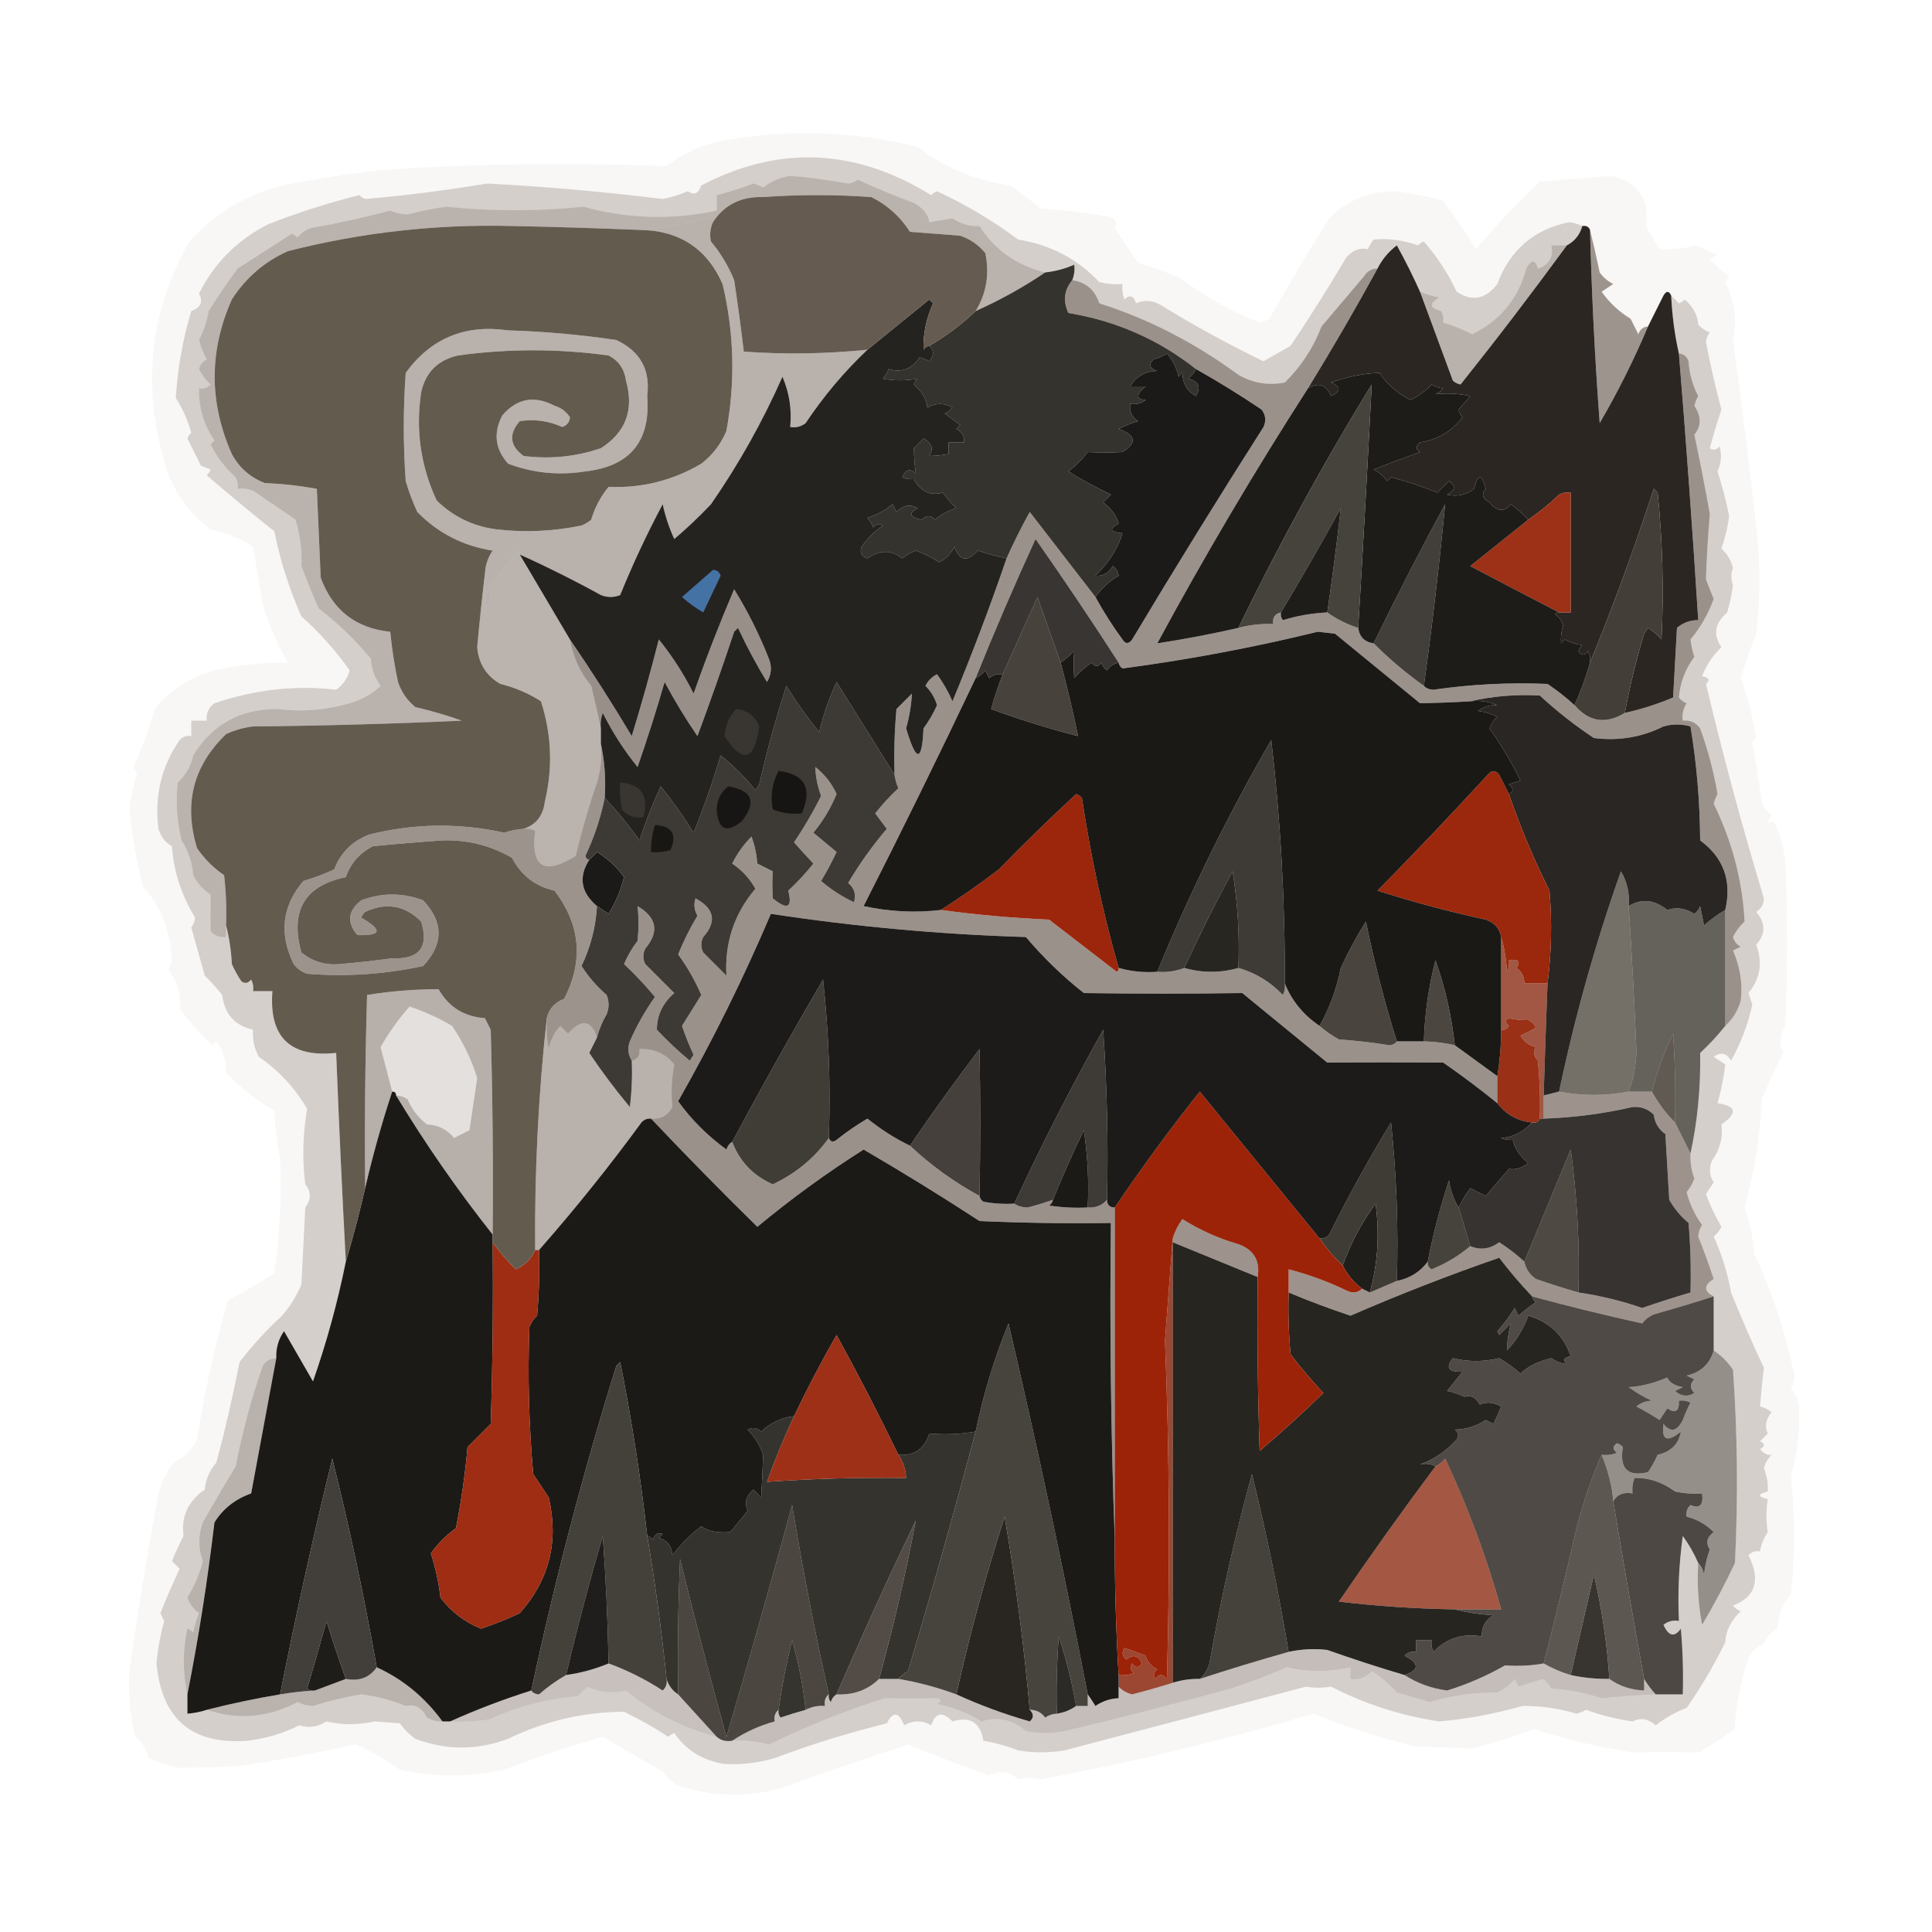 <?xml version="1.0" encoding="UTF-8"?>
<!DOCTYPE svg PUBLIC "-//W3C//DTD SVG 1.1//EN" "http://www.w3.org/Graphics/SVG/1.1/DTD/svg11.dtd">
<svg xmlns="http://www.w3.org/2000/svg" version="1.1" width="500px" height="500px" style="shape-rendering:geometricPrecision; text-rendering:geometricPrecision; image-rendering:optimizeQuality; fill-rule:evenodd; clip-rule:evenodd" xmlns:xlink="http://www.w3.org/1999/xlink">
<g><path style="opacity:0.041" fill="#4f3b27" d="M 456.5,425.5 C 454.156,426.347 452.656,428.014 452,430.5C 450.209,436.257 449.209,441.923 449,447.5C 446,449.5 443,451.5 440,453.5C 434.524,453.459 428.691,453.459 422.5,453.5C 413.799,452.194 405.299,450.194 397,447.5C 391.756,449.484 386.422,451.15 381,452.5C 376.643,452.351 371.81,452.185 366.5,452C 357.429,449.88 348.595,447.046 340,443.5C 316.794,450.343 293.294,456.01 269.5,460.5C 267.326,459.956 265.326,459.956 263.5,460.5C 261.211,458.408 258.711,458.074 256,459.5C 248.945,456.957 241.945,454.29 235,451.5C 224.131,455.016 212.964,458.849 201.5,463C 193.828,464.934 186.161,464.934 178.5,463C 175.473,462.455 173.14,460.955 171.5,458.5C 166.642,455.694 161.475,452.694 156,449.5C 147.757,451.803 139.257,454.636 130.5,458C 121.506,459.959 112.506,459.959 103.5,458C 99.885,455.371 96.052,453.204 92,451.5C 81.995,453.637 72.162,455.471 62.5,457C 56.84,457.353 51.34,457.519 46,457.5C 43.416,456.896 40.916,456.063 38.5,455C 37.958,452.745 36.791,450.912 35,449.5C 33.634,443.741 33.134,438.074 33.5,432.5C 35.675,417.112 38.175,401.778 41,386.5C 41.806,383.554 43.139,380.888 45,378.5C 47.667,377.167 49.667,375.167 51,372.5C 52.906,360.303 55.572,348.303 59,336.5C 63.17,334.345 67.17,332.011 71,329.5C 72.403,319.635 72.903,309.802 72.5,300C 71.7,295.92 71.2,291.753 71,287.5C 66.35,284.76 62.183,281.426 58.5,277.5C 58.685,274.781 57.852,272.115 56,269.5C 55.667,269.833 55.333,270.167 55,270.5C 51.875,267.656 49.042,264.49 46.5,261C 46.98,257.42 45.98,254.087 43.5,251C 44.059,250.275 44.392,249.442 44.5,248.5C 44.093,240.837 41.593,234.504 37,229.5C 35.346,222.949 34.18,216.282 33.5,209.5C 33.903,206.239 34.57,203.072 35.5,200C 35.043,199.586 34.709,199.086 34.5,198.5C 36.884,193.433 38.718,188.433 40,183.5C 44.568,177.941 50.401,174.441 57.5,173C 63.123,171.971 68.79,171.471 74.5,171.5C 71.83,166.816 69.664,161.816 68,156.5C 67.129,151.488 66.296,146.488 65.5,141.5C 62.135,139.323 58.468,137.823 54.5,137C 47.963,132.11 43.796,125.61 42,117.5C 36.872,98.08 39.206,79.747 49,62.5C 56.969,53.766 66.802,48.599 78.5,47C 85.135,45.783 91.801,44.783 98.5,44C 123.158,42.334 147.824,42 172.5,43C 177.48,39.115 183.147,36.781 189.5,36C 205.673,33.42 221.673,34.087 237.5,38C 244.54,43.438 252.54,46.772 261.5,48C 264.167,50 266.833,52 269.5,54C 275.204,54.367 280.87,55.034 286.5,56C 288.679,56.442 289.345,57.442 288.5,59C 290.501,61.956 292.501,64.956 294.5,68C 298.243,69.136 301.91,70.47 305.5,72C 311.817,76.742 318.651,80.576 326,83.5C 326.873,83.264 327.707,82.931 328.5,82.5C 333.49,73.688 338.657,65.022 344,56.5C 348.638,51.839 354.305,49.505 361,49.5C 365.248,49.958 369.415,50.791 373.5,52C 376.512,56.011 379.345,60.177 382,64.5C 387.171,58.297 392.671,52.463 398.5,47C 404.815,46.493 410.982,45.993 417,45.5C 423.928,47.097 426.928,51.431 426,58.5C 427.073,60.547 428.239,62.547 429.5,64.5C 432.588,64.648 435.755,64.315 439,63.5C 440.816,64.329 442.649,65.163 444.5,66C 443.833,66.333 443.167,66.667 442.5,67C 444.017,68.685 445.684,70.185 447.5,71.5C 447.291,72.086 446.957,72.586 446.5,73C 448.952,78.133 449.618,83.133 448.5,88C 450.661,103.794 452.661,119.794 454.5,136C 455.639,145.362 455.639,154.696 454.5,164C 453.014,167.8 451.68,171.634 450.5,175.5C 452.354,180.558 453.688,185.724 454.5,191C 454.167,191.333 453.833,191.667 453.5,192C 454.403,197.108 455.237,202.275 456,207.5C 456.465,208.931 457.299,210.097 458.5,211C 457.167,212.84 457.334,213.34 459,212.5C 460.605,215.648 461.605,218.981 462,222.5C 462.667,236.833 462.667,251.167 462,265.5C 460.549,267.989 460.382,270.322 461.5,272.5C 459.453,276.387 457.62,280.387 456,284.5C 455.446,294.376 453.946,303.71 451.5,312.5C 452.841,316.384 453.675,320.384 454,324.5C 458.793,334.713 462.293,345.379 464.5,356.5C 464.32,357.554 463.987,358.554 463.5,359.5C 464.611,360.611 465.278,361.945 465.5,363.5C 465.983,369.447 465.316,375.614 463.5,382C 464.518,392.334 464.518,402.501 463.5,412.5C 461.283,415.068 460.116,418.068 460,421.5C 458.28,422.384 457.114,423.717 456.5,425.5 Z"/></g>
<g><path style="opacity:0.477" fill="#3e291e" d="M 411.5,59.5 C 412.371,63.021 413.205,66.688 414,70.5C 414.9,71.77 416.066,72.77 417.5,73.5C 416.5,74.167 415.5,74.833 414.5,75.5C 416.522,78.356 419.022,80.689 422,82.5C 422.667,83.833 423.333,85.167 424,86.5C 424.417,85.244 425.25,84.577 426.5,84.5C 422.887,93.059 418.72,101.392 414,109.5C 412.756,92.864 411.922,76.197 411.5,59.5 Z"/></g>
<g><path style="opacity:0.935" fill="#1d1915" d="M 409.5,58.5 C 410.492,58.328 411.158,58.662 411.5,59.5C 411.922,76.197 412.756,92.864 414,109.5C 418.72,101.392 422.887,93.059 426.5,84.5C 427.787,81.925 429.121,79.258 430.5,76.5C 431.257,75.227 431.923,75.227 432.5,76.5C 432.741,81.694 433.407,86.694 434.5,91.5C 436.387,114.485 438.054,137.485 439.5,160.5C 437.418,160.472 435.584,161.139 434,162.5C 433.667,168.5 433.333,174.5 433,180.5C 429.011,182.201 424.844,183.534 420.5,184.5C 421.791,177.594 423.458,170.76 425.5,164C 425.833,163.5 426.167,163 426.5,162.5C 427.814,163.313 428.981,164.313 430,165.5C 430.61,152.813 430.277,140.146 429,127.5C 428.667,127.167 428.333,126.833 428,126.5C 423.009,141.791 417.509,156.791 411.5,171.5C 411.649,170.448 411.483,169.448 411,168.5C 410.107,169.711 409.274,169.711 408.5,168.5C 408.709,167.914 409.043,167.414 409.5,167C 407.899,166.727 406.399,166.227 405,165.5C 404.667,165.833 404.333,166.167 404,166.5C 403.883,165.05 404.05,163.55 404.5,162C 404.245,160.674 403.578,159.674 402.5,159C 402.728,158.601 403.062,158.435 403.5,158.5C 404.5,158.5 405.5,158.5 406.5,158.5C 406.5,148.167 406.5,137.833 406.5,127.5C 405.448,127.351 404.448,127.517 403.5,128C 400.986,130.415 398.319,132.581 395.5,134.5C 394.194,133.032 392.694,131.699 391,130.5C 389.27,132.602 387.437,132.435 385.5,130C 383.665,129.072 383.332,127.906 384.5,126.5C 383.5,122.5 382.5,122.5 381.5,126.5C 379.378,128.115 377.045,128.615 374.5,128C 376.657,126.915 376.824,125.749 375,124.5C 374,125.5 373,126.5 372,127.5C 368.166,125.922 364.166,124.588 360,123.5C 359.667,123.833 359.333,124.167 359,124.5C 358.1,123.23 356.934,122.23 355.5,121.5C 359.47,119.938 363.47,118.438 367.5,117C 366.359,116.259 366.359,115.425 367.5,114.5C 372.031,113.803 375.698,111.636 378.5,108C 377.978,107.439 377.645,106.772 377.5,106C 378.509,104.832 379.509,103.665 380.5,102.5C 377.546,101.853 374.546,101.686 371.5,102C 372.308,101.692 372.975,101.192 373.5,100.5C 372.635,100.436 371.635,100.103 370.5,99.5C 368.915,101.206 367.082,102.539 365,103.5C 361.682,101.808 359.015,99.475 357,96.5C 352.878,96.628 348.711,97.461 344.5,99C 347.044,100.099 347.044,101.265 344.5,102.5C 343.205,99.513 341.205,98.846 338.5,100.5C 344.741,90.358 350.741,80.025 356.5,69.5C 357.692,67.122 359.359,65.122 361.5,63.5C 363.705,67.481 365.705,71.481 367.5,75.5C 370.313,83.136 373.147,90.802 376,98.5C 376.561,99.022 377.228,99.355 378,99.5C 387.399,87.715 396.566,75.715 405.5,63.5C 407.543,62.421 408.876,60.754 409.5,58.5 Z"/></g>
<g><path style="opacity:0.342" fill="#412c1f" d="M 405.5,63.5 C 396.566,75.715 387.399,87.715 378,99.5C 377.228,99.355 376.561,99.022 376,98.5C 373.147,90.802 370.313,83.136 367.5,75.5C 369.086,76.148 370.753,76.648 372.5,77C 369.736,78.544 369.903,79.711 373,80.5C 373.483,81.448 373.649,82.448 373.5,83.5C 376.073,84.219 378.573,85.219 381,86.5C 388.274,82.935 392.941,77.269 395,69.5C 396.309,67.109 397.309,67.109 398,69.5C 400.91,68.55 402.077,66.55 401.5,63.5C 402.833,63.5 404.167,63.5 405.5,63.5 Z"/></g>
<g><path style="opacity:0.008" fill="#503d28" d="M 456.5,425.5 C 457.833,426.167 457.833,426.167 456.5,425.5 Z"/></g>
<g><path style="opacity:0.205" fill="#493424" d="M 409.5,58.5 C 408.876,60.754 407.543,62.421 405.5,63.5C 404.167,63.5 402.833,63.5 401.5,63.5C 402.077,66.55 400.91,68.55 398,69.5C 397.309,67.109 396.309,67.109 395,69.5C 392.941,77.269 388.274,82.935 381,86.5C 378.573,85.219 376.073,84.219 373.5,83.5C 373.649,82.448 373.483,81.448 373,80.5C 369.903,79.711 369.736,78.544 372.5,77C 370.753,76.648 369.086,76.148 367.5,75.5C 365.705,71.481 363.705,67.481 361.5,63.5C 359.359,65.122 357.692,67.122 356.5,69.5C 354.983,69.511 353.816,70.177 353,71.5C 349.37,75.802 345.704,80.135 342,84.5C 339.906,89.987 336.74,94.82 332.5,99C 328.262,99.823 324.262,99.156 320.5,97C 309.181,88.681 297.181,82.514 284.5,78.5C 283.379,75.043 281.046,73.043 277.5,72.5C 278.028,71.153 278.195,69.819 278,68.5C 275.618,69.554 273.118,70.221 270.5,70.5C 263.082,68.654 257.415,64.654 253.5,58.5C 250.951,58.613 248.618,57.946 246.5,56.5C 244.5,56.833 242.5,57.167 240.5,57.5C 240.262,55.522 238.929,53.855 236.5,52.5C 231.546,50.692 226.713,48.692 222,46.5C 221.275,47.059 220.442,47.392 219.5,47.5C 214.309,46.561 209.309,45.895 204.5,45.5C 201.892,45.923 199.558,46.923 197.5,48.5C 196.707,48.069 195.873,47.736 195,47.5C 191.853,48.662 188.686,49.662 185.5,50.5C 185.5,51.833 185.5,53.167 185.5,54.5C 173.949,56.972 162.449,56.639 151,53.5C 139.268,54.707 127.434,54.707 115.5,53.5C 112.123,53.952 108.789,54.618 105.5,55.5C 103.9,55.449 102.4,55.116 101,54.5C 94.3,56.282 87.466,57.782 80.5,59C 79.069,59.465 77.903,60.299 77,61.5C 76.586,61.043 76.086,60.709 75.5,60.5C 70.86,63.497 66.194,66.497 61.5,69.5C 58.865,73.07 56.365,76.736 54,80.5C 53.551,83.132 52.717,85.632 51.5,88C 51.975,89.763 52.642,91.43 53.5,93C 52.484,93.519 51.818,94.353 51.5,95.5C 52.248,97.036 53.248,98.369 54.5,99.5C 53.675,100.386 52.675,100.719 51.5,100.5C 51.388,105.449 52.721,109.949 55.5,114C 55.167,114.333 54.833,114.667 54.5,115C 56.14,118.329 58.307,121.162 61,123.5C 61.483,124.448 61.65,125.448 61.5,126.5C 62.873,126.343 64.207,126.51 65.5,127C 69.283,129.54 72.95,132.04 76.5,134.5C 77.71,138.586 78.21,142.586 78,146.5C 79.402,150.207 80.902,153.874 82.5,157.5C 87.422,161.252 91.922,165.586 96,170.5C 96.041,172.888 96.874,175.221 98.5,177.5C 96.189,179.648 93.522,181.148 90.5,182C 84.343,183.784 78.176,184.284 72,183.5C 62.339,183.376 55.005,187.376 50,195.5C 49.395,198.306 48.062,200.64 46,202.5C 45.449,207.545 45.782,212.545 47,217.5C 48.747,220.21 49.747,223.21 50,226.5C 51.041,228.585 52.541,230.252 54.5,231.5C 54.455,234.698 54.455,237.865 54.5,241C 55.563,242.188 56.897,242.688 58.5,242.5C 58.5,241.5 58.5,240.5 58.5,239.5C 59.321,242.641 59.821,245.975 60,249.5C 60.706,251.081 61.54,252.581 62.5,254C 63.449,254.617 64.282,254.451 65,253.5C 65.483,254.448 65.65,255.448 65.5,256.5C 67.167,256.5 68.833,256.5 70.5,256.5C 69.578,268.411 75.078,273.744 87,272.5C 87.711,290.666 88.544,308.666 89.5,326.5C 87.386,337.012 84.553,347.345 81,357.5C 78.5,353.167 76,348.833 73.5,344.5C 72.056,346.608 71.39,348.941 71.5,351.5C 69.983,351.511 68.816,352.177 68,353.5C 65.036,361.983 62.703,370.65 61,379.5C 58.073,384.305 55.24,389.138 52.5,394C 51.273,397.349 51.273,400.682 52.5,404C 51.738,407.086 50.405,410.253 48.5,413.5C 49.115,415.116 50.115,416.449 51.5,417.5C 50.846,419.115 50.346,420.782 50,422.5C 49.586,422.043 49.086,421.709 48.5,421.5C 47.258,427.188 47.258,432.855 48.5,438.5C 48.5,440.167 48.5,441.833 48.5,443.5C 50.216,443.371 51.883,443.038 53.5,442.5C 61.579,445.195 69.412,444.528 77,440.5C 78.231,441.108 79.564,441.441 81,441.5C 85.079,440.197 89.246,439.197 93.5,438.5C 97.486,438.997 101.319,439.997 105,441.5C 107.361,440.934 109.194,441.934 110.5,444.5C 111.736,445.246 113.07,445.579 114.5,445.5C 115.167,445.5 115.833,445.5 116.5,445.5C 119.85,445.665 123.183,445.498 126.5,445C 134.092,441.593 141.759,439.593 149.5,439C 150.333,438.167 151.167,437.333 152,436.5C 155.29,438.032 158.624,438.365 162,437.5C 168.941,443.221 176.774,447.221 185.5,449.5C 186.568,450.434 187.901,450.768 189.5,450.5C 192.728,450.299 195.895,450.633 199,451.5C 208.655,446.747 218.655,442.747 229,439.5C 233.408,439.591 237.908,439.591 242.5,439.5C 243.696,439.846 243.696,440.346 242.5,441C 246.701,441.829 250.534,443.329 254,445.5C 258.225,444.179 262.059,445.012 265.5,448C 268.833,448.667 272.167,448.667 275.5,448C 289.972,444.58 304.305,440.913 318.5,437C 323.446,435.414 328.279,433.58 333,431.5C 338.294,432.741 343.794,432.741 349.5,431.5C 349.5,432.5 349.5,433.5 349.5,434.5C 351.722,434.822 353.556,434.155 355,432.5C 357.382,433.984 359.549,435.818 361.5,438C 364.365,438.837 367.198,439.67 370,440.5C 375.522,438.809 381.355,437.975 387.5,438C 389.286,437.215 390.786,436.049 392,434.5C 392.333,435.167 392.667,435.833 393,436.5C 395.124,435.773 397.291,435.106 399.5,434.5C 400.287,435.242 400.953,436.075 401.5,437C 405.955,437.264 410.289,438.098 414.5,439.5C 418.996,439.03 423.662,438.697 428.5,438.5C 430.833,438.5 433.167,438.5 435.5,438.5C 435.666,432.824 435.499,427.157 435,421.5C 433.336,423.805 431.836,423.472 430.5,420.5C 431.689,419.571 433.022,419.238 434.5,419.5C 434.169,412.137 434.503,404.803 435.5,397.5C 437.098,399.698 438.431,402.031 439.5,404.5C 439.172,409.875 439.505,415.208 440.5,420.5C 443.599,415.303 446.432,409.969 449,404.5C 449.833,387.823 449.666,371.157 448.5,354.5C 447.145,352.479 445.479,350.812 443.5,349.5C 443.5,344.833 443.5,340.167 443.5,335.5C 440.894,334.15 440.894,332.65 443.5,331C 442.292,327.317 440.959,323.65 439.5,320C 439.585,318.893 439.919,317.893 440.5,317C 438.65,314.497 437.317,311.664 436.5,308.5C 437.383,307.452 438.05,306.285 438.5,305C 437.713,302.901 437.38,300.734 437.5,298.5C 439.309,290.225 440.142,281.558 440,272.5C 442.344,270.323 444.511,267.99 446.5,265.5C 448.426,263.731 449.76,261.565 450.5,259C 451.032,254.629 450.366,250.295 448.5,246C 449.167,245.667 449.833,245.333 450.5,245C 449.484,244.481 448.818,243.647 448.5,242.5C 449.249,240.964 450.249,239.631 451.5,238.5C 450.941,227.908 448.274,217.741 443.5,208C 443.735,207.127 444.069,206.293 444.5,205.5C 443.505,199.699 442.005,194.032 440,188.5C 438.89,186.963 437.39,186.297 435.5,186.5C 435.286,184.856 435.62,183.356 436.5,182C 435.692,181.692 435.025,181.192 434.5,180.5C 434.84,176.583 436.174,173.083 438.5,170C 438.006,168.538 437.673,167.038 437.5,165.5C 440.107,162.382 442.107,158.882 443.5,155C 442.833,153.333 442.167,151.667 441.5,150C 441.673,144.5 442.006,138.833 442.5,133C 441.275,126.133 439.942,119.299 438.5,112.5C 440.336,110.278 440.336,107.778 438.5,105C 438.735,104.127 439.069,103.293 439.5,102.5C 438.03,99.692 437.197,96.692 437,93.5C 436.583,92.244 435.75,91.577 434.5,91.5C 433.407,86.694 432.741,81.694 432.5,76.5C 433.151,77.091 433.818,77.757 434.5,78.5C 435.086,78.291 435.586,77.957 436,77.5C 438.233,79.478 439.4,81.645 439.5,84C 440.328,84.915 441.328,85.581 442.5,86C 441.941,86.725 441.608,87.558 441.5,88.5C 442.632,94.407 443.965,100.241 445.5,106C 444.371,109.329 443.371,112.663 442.5,116C 443.449,116.617 444.282,116.451 445,115.5C 445.626,117.713 445.459,119.88 444.5,122C 445.739,125.9 446.739,129.733 447.5,133.5C 447.196,136.143 446.53,138.976 445.5,142C 447.004,143.337 448.004,145.004 448.5,147C 447.932,148.296 447.932,149.796 448.5,151.5C 448.158,153.867 447.658,156.2 447,158.5C 443.78,161.251 443.28,164.251 445.5,167.5C 443.276,169.617 441.609,172.117 440.5,175C 442.301,175.317 442.634,175.984 441.5,177C 446.017,195.924 451.017,214.424 456.5,232.5C 456.471,234.029 455.804,235.196 454.5,236C 456.986,238.888 456.986,241.721 454.5,244.5C 456.237,249.12 455.57,253.287 452.5,257C 452.833,258 453.167,259 453.5,260C 452.388,265.09 450.555,269.923 448,274.5C 446.847,272.503 445.347,272.17 443.5,273.5C 444.5,274.167 445.5,274.833 446.5,275.5C 446.144,278.659 445.477,281.993 444.5,285.5C 449.436,286.241 449.77,288.074 445.5,291C 445.966,294.308 445.133,297.475 443,300.5C 442.257,302.441 442.424,304.274 443.5,306C 442.833,307 442.167,308 441.5,309C 442.436,311.638 443.769,314.472 445.5,317.5C 445.023,318.478 444.357,319.311 443.5,320C 445.577,324.569 447.077,329.402 448,334.5C 450.674,341.145 453.507,347.645 456.5,354C 456.125,356.992 455.791,360.325 455.5,364C 456.624,364.249 457.624,364.749 458.5,365.5C 456.979,367.286 456.646,369.119 457.5,371C 456.833,371.667 456.167,372.333 455.5,373C 456.833,373.667 456.833,374.333 455.5,375C 456.471,376.204 457.471,376.704 458.5,376.5C 457.511,377.468 456.844,378.635 456.5,380C 457.294,382.058 457.627,384.058 457.5,386C 454.833,386.667 454.833,387.333 457.5,388C 457.041,390.687 457.041,393.521 457.5,396.5C 456.453,398.056 455.786,399.723 455.5,401.5C 454.325,401.281 453.325,401.614 452.5,402.5C 455.714,408.941 454.381,413.274 448.5,415.5C 449.025,416.192 449.692,416.692 450.5,417C 447.959,419.409 446.626,422.076 446.5,425C 443.64,430.88 440.307,436.546 436.5,442C 433.6,443.101 430.933,444.601 428.5,446.5C 426.569,444.796 424.569,444.462 422.5,445.5C 418.384,444.926 414.384,443.926 410.5,442.5C 409.707,442.931 408.873,443.265 408,443.5C 403.439,442.129 398.772,441.462 394,441.5C 386.734,443.568 379.568,444.901 372.5,445.5C 362.613,444.032 353.28,441.032 344.5,436.5C 342.2,436.868 340.033,436.868 338,436.5C 317.426,441.964 296.593,447.464 275.5,453C 271.5,453.667 267.5,453.667 263.5,453C 260.568,451.855 257.568,451.022 254.5,450.5C 253.715,445.776 251.048,444.109 246.5,445.5C 243.934,442.86 242.1,443.193 241,446.5C 238.667,445.167 236.333,445.167 234,446.5C 232.583,443.007 231.083,442.84 229.5,446C 219.315,448.533 209.648,451.533 200.5,455C 196.072,456.268 191.739,456.768 187.5,456.5C 181.898,455.66 177.565,452.993 174.5,448.5C 173.914,448.709 173.414,449.043 173,449.5C 169.631,447.271 165.798,445.105 161.5,443C 150.985,443.059 140.985,445.393 131.5,450C 123.437,453.015 115.437,453.015 107.5,450C 105.947,448.903 104.614,447.57 103.5,446C 101.333,445.833 99.167,445.667 97,445.5C 92.524,446.446 88.357,446.446 84.5,445.5C 82.199,446.956 79.865,447.289 77.5,446.5C 73.245,448.61 68.745,449.943 64,450.5C 49.682,451.58 41.849,444.914 40.5,430.5C 40.845,426.762 41.512,423.095 42.5,419.5C 42.167,418.833 41.833,418.167 41.5,417.5C 43.093,413.525 44.76,409.691 46.5,406C 45.833,405.333 45.167,404.667 44.5,404C 45.4,401.808 46.4,399.642 47.5,397.5C 46.826,392.504 48.66,388.504 53,385.5C 53.249,382.823 54.249,380.49 56,378.5C 58.237,370.195 60.237,361.528 62,352.5C 65.326,348.174 68.993,344.174 73,340.5C 75.062,338.099 76.729,335.433 78,332.5C 78.333,325.833 78.667,319.167 79,312.5C 80.564,310.37 80.564,308.37 79,306.5C 78.19,299.918 78.357,293.418 79.5,287C 76.371,281.603 72.204,277.103 67,273.5C 65.798,271.323 65.298,268.989 65.5,266.5C 60.773,265.435 58.107,262.435 57.5,257.5C 56.099,255.723 54.599,254.056 53,252.5C 51.821,248.302 50.654,244.135 49.5,240C 50.059,239.275 50.392,238.442 50.5,237.5C 46.917,231.592 44.917,225.425 44.5,219C 42.741,217.992 41.574,216.492 41,214.5C 39.94,206.011 41.773,198.344 46.5,191.5C 47.325,190.614 48.325,190.281 49.5,190.5C 49.5,189.167 49.5,187.833 49.5,186.5C 50.833,186.5 52.167,186.5 53.5,186.5C 53.297,184.61 53.963,183.11 55.5,182C 66.026,178.439 76.526,177.273 87,178.5C 88.786,177.223 89.952,175.556 90.5,173.5C 86.891,168.388 82.725,163.722 78,159.5C 74.847,152.411 72.514,145.078 71,137.5C 65.074,132.786 59.241,127.953 53.5,123C 53.957,122.586 54.291,122.086 54.5,121.5C 53.753,121.264 52.919,120.93 52,120.5C 50.833,118.167 49.667,115.833 48.5,113.5C 48.709,112.914 49.043,112.414 49.5,112C 48.623,108.808 47.289,105.808 45.5,103C 45.949,95.378 47.282,87.878 49.5,80.5C 51.98,79.585 52.647,78.085 51.5,76C 55.475,68.025 61.475,62.025 69.5,58C 77.136,55.002 84.97,52.502 93,50.5C 93.414,50.957 93.914,51.291 94.5,51.5C 105.197,50.571 115.697,49.237 126,47.5C 140.873,48.261 156.039,49.594 171.5,51.5C 173.765,51.06 175.932,50.394 178,49.5C 179.613,50.622 180.78,50.122 181.5,48C 201.486,37.529 221.32,38.362 241,50.5C 241.414,50.043 241.914,49.709 242.5,49.5C 249.958,52.948 256.958,57.115 263.5,62C 271.836,63.333 278.836,66.999 284.5,73C 286.473,73.496 288.473,73.662 290.5,73.5C 290.343,74.873 290.51,76.207 291,77.5C 292.395,76.185 293.395,76.519 294,78.5C 296.147,77.524 298.314,77.691 300.5,79C 309.118,84.298 317.951,89.131 327,93.5C 329.325,92.181 331.658,90.847 334,89.5C 339.067,81.943 343.901,74.276 348.5,66.5C 350.205,64.697 352.038,64.031 354,64.5C 354.374,63.584 354.874,62.75 355.5,62C 359.147,61.624 362.981,62.124 367,63.5C 367.414,63.043 367.914,62.709 368.5,62.5C 371.903,66.414 374.736,70.747 377,75.5C 380.979,78.125 384.479,77.459 387.5,73.5C 390.735,64.764 396.902,59.431 406,57.5C 407.256,57.648 408.423,57.982 409.5,58.5 Z"/></g>
<g><path style="opacity:0.83" fill="#8a240b" d="M 303.5,320.5 C 303.5,320.833 303.5,321.167 303.5,321.5C 303.5,359.5 303.5,397.5 303.5,435.5C 300.06,436.59 296.56,437.59 293,438.5C 291.566,438.138 290.399,437.472 289.5,436.5C 289.5,435.5 289.5,434.5 289.5,433.5C 290.873,433.657 292.207,433.49 293.5,433C 292.549,432.282 292.383,431.449 293,430.5C 293.893,431.711 294.726,431.711 295.5,430.5C 294.597,428.38 293.263,428.046 291.5,429.5C 290.417,428.635 290.251,427.635 291,426.5C 292.825,427.103 294.659,427.77 296.5,428.5C 296.968,430.134 297.968,431.3 299.5,432C 298.549,432.718 298.383,433.551 299,434.5C 300,433.167 301,433.167 302,434.5C 302.828,405.261 302.662,376.095 301.5,347C 302.154,338.068 302.821,329.235 303.5,320.5 Z"/></g>
<g><path style="opacity:0.919" fill="#3d3831" d="M 214.5,438.5 C 213.596,439.209 213.263,440.209 213.5,441.5C 211.708,441.366 210.042,441.699 208.5,442.5C 207.869,436.381 206.703,430.381 205,424.5C 203.512,430.449 202.345,436.449 201.5,442.5C 200.596,443.209 200.263,444.209 200.5,445.5C 196.515,446.6 192.849,448.267 189.5,450.5C 187.901,450.768 186.568,450.434 185.5,449.5C 182.088,445.762 178.755,442.095 175.5,438.5C 175.333,426.829 175.5,415.162 176,403.5C 179.79,418.922 183.79,434.255 188,449.5C 193.871,429.554 199.538,409.554 205,389.5C 207.694,405.939 210.861,422.273 214.5,438.5 Z"/></g>
<g><path style="opacity:0.884" fill="#201c17" d="M 416.5,434.5 C 413.119,434.54 409.786,434.207 406.5,433.5C 408.497,424.864 410.497,416.197 412.5,407.5C 414.58,416.391 415.913,425.391 416.5,434.5 Z"/></g>
<g><path style="opacity:0.344" fill="#412c20" d="M 71.5,351.5 C 69.358,363.138 67.191,374.805 65,386.5C 60.88,387.955 57.714,390.455 55.5,394C 53.718,409.063 51.385,423.896 48.5,438.5C 47.258,432.855 47.258,427.188 48.5,421.5C 49.086,421.709 49.586,422.043 50,422.5C 50.346,420.782 50.846,419.115 51.5,417.5C 50.115,416.449 49.115,415.116 48.5,413.5C 50.405,410.253 51.738,407.086 52.5,404C 51.273,400.682 51.273,397.349 52.5,394C 55.24,389.138 58.073,384.305 61,379.5C 62.703,370.65 65.036,361.983 68,353.5C 68.816,352.177 69.983,351.511 71.5,351.5 Z"/></g>
<g><path style="opacity:0.885" fill="#1d1a15" d="M 205.5,366.5 C 202.902,372.033 200.569,377.7 198.5,383.5C 210.48,382.662 222.48,382.328 234.5,382.5C 234.396,380.297 233.73,378.297 232.5,376.5C 236.605,376.817 239.272,374.984 240.5,371C 244.601,371.35 248.601,371.183 252.5,370.5C 246.985,391.218 241.151,411.885 235,432.5C 234.005,433.066 233.172,433.733 232.5,434.5C 230.833,434.5 229.167,434.5 227.5,434.5C 231.248,420.922 234.414,407.255 237,393.5C 229.876,408.375 223.042,423.375 216.5,438.5C 215.778,438.918 215.278,439.584 215,440.5C 214.536,439.906 214.369,439.239 214.5,438.5C 210.861,422.273 207.694,405.939 205,389.5C 199.538,409.554 193.871,429.554 188,449.5C 183.79,434.255 179.79,418.922 176,403.5C 175.5,415.162 175.333,426.829 175.5,438.5C 174.022,437.552 173.022,436.219 172.5,434.5C 171.224,422.119 169.557,409.786 167.5,397.5C 168.117,397.611 168.617,397.944 169,398.5C 169.423,397.044 170.256,396.544 171.5,397C 171.167,397.333 170.833,397.667 170.5,398C 172.723,398.652 173.89,400.152 174,402.5C 176.167,399.667 178.667,397.167 181.5,395C 183.205,396.283 185.705,396.783 189,396.5C 190.5,394.667 192,392.833 193.5,391C 192.577,388.952 193.077,387.119 195,385.5C 195.667,386.167 196.333,386.833 197,387.5C 197.218,383.725 197.384,380.058 197.5,376.5C 196.62,373.988 195.287,371.821 193.5,370C 194.784,369.316 195.951,369.483 197,370.5C 199.374,368.23 202.207,366.897 205.5,366.5 Z"/></g>
<g><path style="opacity:0.939" fill="#1c1916" d="M 266.5,442.5 C 267.562,443.575 267.562,444.575 266.5,445.5C 259.888,443.609 253.555,441.276 247.5,438.5C 250.974,422.956 255.141,407.623 260,392.5C 262.822,409.074 264.988,425.741 266.5,442.5 Z"/></g>
<g><path style="opacity:0.8" fill="#221d17" d="M 439.5,404.5 C 438.431,402.031 437.098,399.698 435.5,397.5C 434.503,404.803 434.169,412.137 434.5,419.5C 433.022,419.238 431.689,419.571 430.5,420.5C 431.836,423.472 433.336,423.805 435,421.5C 435.499,427.157 435.666,432.824 435.5,438.5C 433.167,438.5 430.833,438.5 428.5,438.5C 427.341,437.26 426.341,435.926 425.5,434.5C 422.697,419.157 420.03,403.823 417.5,388.5C 418.552,386.744 420.219,386.077 422.5,386.5C 422.343,385.127 422.51,383.793 423,382.5C 426.678,382.391 430.178,383.558 433.5,386C 435.81,386.497 438.143,386.663 440.5,386.5C 440.895,389.523 439.895,390.523 437.5,389.5C 436.614,390.325 436.281,391.325 436.5,392.5C 439.212,393.198 441.546,394.532 443.5,396.5C 441.73,397.82 441.397,399.32 442.5,401C 441.736,403.069 441.236,405.236 441,407.5C 440.768,406.263 440.268,405.263 439.5,404.5 Z"/></g>
<g><path style="opacity:0.834" fill="#3f3831" d="M 414.5,376.5 C 416.206,380.652 417.206,384.652 417.5,388.5C 420.03,403.823 422.697,419.157 425.5,434.5C 425.5,435.5 425.5,436.5 425.5,437.5C 422.113,437.367 419.113,436.367 416.5,434.5C 415.913,425.391 414.58,416.391 412.5,407.5C 410.497,416.197 408.497,424.864 406.5,433.5C 404.03,432.763 401.696,431.763 399.5,430.5C 402.478,418.921 405.311,407.254 408,395.5C 409.872,388.363 412.039,382.03 414.5,376.5 Z"/></g>
<g><path style="opacity:0.766" fill="#8c280e" d="M 376.5,416.5 C 366.467,416.341 356.467,415.675 346.5,414.5C 354.597,402.628 362.931,390.961 371.5,379.5C 372.458,379.047 373.292,378.381 374,377.5C 379.92,390.095 384.754,403.095 388.5,416.5C 384.5,416.5 380.5,416.5 376.5,416.5 Z"/></g>
<g><path style="opacity:0.946" fill="#3c3832" d="M 333.5,427.5 C 325.818,429.672 318.151,432.006 310.5,434.5C 311.687,433.466 312.52,432.133 313,430.5C 315.914,413.92 319.581,397.587 324,381.5C 327.737,396.681 330.903,412.015 333.5,427.5 Z"/></g>
<g><path style="opacity:0.493" fill="#30261c" d="M 443.5,349.5 C 445.479,350.812 447.145,352.479 448.5,354.5C 449.666,371.157 449.833,387.823 449,404.5C 446.432,409.969 443.599,415.303 440.5,420.5C 439.505,415.208 439.172,409.875 439.5,404.5C 440.268,405.263 440.768,406.263 441,407.5C 441.236,405.236 441.736,403.069 442.5,401C 441.397,399.32 441.73,397.82 443.5,396.5C 441.546,394.532 439.212,393.198 436.5,392.5C 436.281,391.325 436.614,390.325 437.5,389.5C 439.895,390.523 440.895,389.523 440.5,386.5C 438.143,386.663 435.81,386.497 433.5,386C 430.178,383.558 426.678,382.391 423,382.5C 422.51,383.793 422.343,385.127 422.5,386.5C 420.219,386.077 418.552,386.744 417.5,388.5C 417.206,384.652 416.206,380.652 414.5,376.5C 415.873,376.657 417.207,376.49 418.5,376C 417.289,375.107 417.289,374.274 418.5,373.5C 419.086,373.709 419.586,374.043 420,374.5C 419.063,380.08 421.23,382.246 426.5,381C 427.46,379.581 428.293,378.081 429,376.5C 432.461,375.708 434.461,373.708 435,370.5C 431.451,373.405 429.951,372.739 430.5,368.5C 432.328,370.807 433.994,370.474 435.5,367.5C 436.074,365.941 436.74,364.441 437.5,363C 436.552,362.517 435.552,362.351 434.5,362.5C 434.62,365.205 433.62,365.872 431.5,364.5C 430.833,365.5 430.167,366.5 429.5,367.5C 427.547,366.239 425.547,365.073 423.5,364C 424.678,363.033 426.011,362.533 427.5,362.5C 425.376,361.542 423.376,360.375 421.5,359C 424.722,358.8 428.055,357.966 431.5,356.5C 431.999,357.756 433.332,358.59 435.5,359C 434.833,359.333 434.167,359.667 433.5,360C 435.146,361.401 436.813,361.568 438.5,360.5C 437.289,359.28 437.289,358.113 438.5,357C 437.833,356.667 437.167,356.333 436.5,356C 440.149,355.187 442.482,353.02 443.5,349.5 Z"/></g>
<g><path style="opacity:0.945" fill="#3d3832" d="M 281.5,438.5 C 281.5,439.5 281.5,440.5 281.5,441.5C 280.5,441.5 279.5,441.5 278.5,441.5C 277.445,435.394 275.945,429.394 274,423.5C 273.5,430.158 273.334,436.825 273.5,443.5C 272.417,443.539 271.417,443.873 270.5,444.5C 269.476,443.147 268.143,442.48 266.5,442.5C 264.988,425.741 262.822,409.074 260,392.5C 255.141,407.623 250.974,422.956 247.5,438.5C 242.614,436.695 237.614,435.362 232.5,434.5C 233.172,433.733 234.005,433.066 235,432.5C 241.151,411.885 246.985,391.218 252.5,370.5C 254.47,360.896 257.304,351.563 261,342.5C 268.467,374.366 275.3,406.366 281.5,438.5 Z"/></g>
<g><path style="opacity:0.939" fill="#1a1814" d="M 303.5,321.5 C 310.803,324.482 318.137,327.482 325.5,330.5C 325.333,345.504 325.5,360.504 326,375.5C 331.675,370.656 337.175,365.656 342.5,360.5C 339.479,357.314 336.646,353.98 334,350.5C 333.501,345.177 333.334,339.844 333.5,334.5C 338.704,336.681 344.038,338.681 349.5,340.5C 362.142,335.008 374.975,330.008 388,325.5C 390.626,328.963 393.459,332.297 396.5,335.5C 396.611,336.117 396.944,336.617 397.5,337C 395.91,338.046 394.41,339.213 393,340.5C 392.667,339.833 392.333,339.167 392,338.5C 390.692,340.641 389.192,342.641 387.5,344.5C 387.667,344.833 387.833,345.167 388,345.5C 389,344.5 390,343.5 391,342.5C 390.385,344.756 390.052,347.089 390,349.5C 392.466,346.872 394.299,343.872 395.5,340.5C 401.043,342.131 404.71,345.631 406.5,351C 404.699,351.317 404.366,351.984 405.5,353C 404.17,352.923 402.836,352.423 401.5,351.5C 397.896,352.379 395.229,353.712 393.5,355.5C 391.83,354.005 389.997,352.672 388,351.5C 383.884,352.465 379.884,352.465 376,351.5C 374.017,353.997 374.85,355.164 378.5,355C 377.167,356.667 375.833,358.333 374.5,360C 376.101,360.273 377.601,360.773 379,361.5C 380.566,360.939 381.899,361.606 383,363.5C 384.77,362.724 386.603,362.89 388.5,364C 387.91,365.509 387.244,367.009 386.5,368.5C 385.833,368.167 385.167,367.833 384.5,367.5C 382.104,369.067 379.437,369.9 376.5,370C 377.451,370.718 377.617,371.551 377,372.5C 374.361,375.478 371.194,377.645 367.5,379C 369.019,378.669 370.352,378.836 371.5,379.5C 362.931,390.961 354.597,402.628 346.5,414.5C 356.467,415.675 366.467,416.341 376.5,416.5C 379.641,417.321 382.975,417.821 386.5,418C 384.393,419.264 383.393,421.097 383.5,423.5C 378.48,422.655 374.313,423.989 371,427.5C 370.517,426.552 370.351,425.552 370.5,424.5C 369.167,424.5 367.833,424.5 366.5,424.5C 366.5,425.5 366.5,426.5 366.5,427.5C 365.325,427.281 364.325,427.614 363.5,428.5C 367.379,430.498 367.379,432.164 363.5,433.5C 356.832,431.526 350.165,429.359 343.5,427C 340.151,426.612 336.817,426.779 333.5,427.5C 330.903,412.015 327.737,396.681 324,381.5C 319.581,397.587 315.914,413.92 313,430.5C 312.52,432.133 311.687,433.466 310.5,434.5C 308.097,434.448 305.764,434.781 303.5,435.5C 303.5,397.5 303.5,359.5 303.5,321.5 Z"/></g>
<g><path style="opacity:0.787" fill="#231d17" d="M 396.5,335.5 C 405.951,338.064 415.451,340.397 425,342.5C 425.903,341.299 427.069,340.465 428.5,340C 433.559,338.59 438.559,337.09 443.5,335.5C 443.5,340.167 443.5,344.833 443.5,349.5C 442.482,353.02 440.149,355.187 436.5,356C 437.167,356.333 437.833,356.667 438.5,357C 437.289,358.113 437.289,359.28 438.5,360.5C 436.813,361.568 435.146,361.401 433.5,360C 434.167,359.667 434.833,359.333 435.5,359C 433.332,358.59 431.999,357.756 431.5,356.5C 428.055,357.966 424.722,358.8 421.5,359C 423.376,360.375 425.376,361.542 427.5,362.5C 426.011,362.533 424.678,363.033 423.5,364C 425.547,365.073 427.547,366.239 429.5,367.5C 430.167,366.5 430.833,365.5 431.5,364.5C 433.62,365.872 434.62,365.205 434.5,362.5C 435.552,362.351 436.552,362.517 437.5,363C 436.74,364.441 436.074,365.941 435.5,367.5C 433.994,370.474 432.328,370.807 430.5,368.5C 429.951,372.739 431.451,373.405 435,370.5C 434.461,373.708 432.461,375.708 429,376.5C 428.293,378.081 427.46,379.581 426.5,381C 421.23,382.246 419.063,380.08 420,374.5C 419.586,374.043 419.086,373.709 418.5,373.5C 417.289,374.274 417.289,375.107 418.5,376C 417.207,376.49 415.873,376.657 414.5,376.5C 412.039,382.03 409.872,388.363 408,395.5C 405.311,407.254 402.478,418.921 399.5,430.5C 396.341,431.073 393.008,431.24 389.5,431C 384.694,433.739 379.694,435.906 374.5,437.5C 370.458,436.969 366.792,435.636 363.5,433.5C 367.379,432.164 367.379,430.498 363.5,428.5C 364.325,427.614 365.325,427.281 366.5,427.5C 366.5,426.5 366.5,425.5 366.5,424.5C 367.833,424.5 369.167,424.5 370.5,424.5C 370.351,425.552 370.517,426.552 371,427.5C 374.313,423.989 378.48,422.655 383.5,423.5C 383.393,421.097 384.393,419.264 386.5,418C 382.975,417.821 379.641,417.321 376.5,416.5C 380.5,416.5 384.5,416.5 388.5,416.5C 384.754,403.095 379.92,390.095 374,377.5C 373.292,378.381 372.458,379.047 371.5,379.5C 370.352,378.836 369.019,378.669 367.5,379C 371.194,377.645 374.361,375.478 377,372.5C 377.617,371.551 377.451,370.718 376.5,370C 379.437,369.9 382.104,369.067 384.5,367.5C 385.167,367.833 385.833,368.167 386.5,368.5C 387.244,367.009 387.91,365.509 388.5,364C 386.603,362.89 384.77,362.724 383,363.5C 381.899,361.606 380.566,360.939 379,361.5C 377.601,360.773 376.101,360.273 374.5,360C 375.833,358.333 377.167,356.667 378.5,355C 374.85,355.164 374.017,353.997 376,351.5C 379.884,352.465 383.884,352.465 388,351.5C 389.997,352.672 391.83,354.005 393.5,355.5C 395.229,353.712 397.896,352.379 401.5,351.5C 402.836,352.423 404.17,352.923 405.5,353C 404.366,351.984 404.699,351.317 406.5,351C 404.71,345.631 401.043,342.131 395.5,340.5C 394.299,343.872 392.466,346.872 390,349.5C 390.052,347.089 390.385,344.756 391,342.5C 390,343.5 389,344.5 388,345.5C 387.833,345.167 387.667,344.833 387.5,344.5C 389.192,342.641 390.692,340.641 392,338.5C 392.333,339.167 392.667,339.833 393,340.5C 394.41,339.213 395.91,338.046 397.5,337C 396.944,336.617 396.611,336.117 396.5,335.5 Z"/></g>
<g><path style="opacity:0.487" fill="#3e291e" d="M 403.5,282.5 C 409.473,283.656 415.473,283.656 421.5,282.5C 423.5,282.5 425.5,282.5 427.5,282.5C 429.115,285.45 431.115,288.116 433.5,290.5C 434.833,293.167 436.167,295.833 437.5,298.5C 437.38,300.734 437.713,302.901 438.5,305C 438.05,306.285 437.383,307.452 436.5,308.5C 437.317,311.664 438.65,314.497 440.5,317C 439.919,317.893 439.585,318.893 439.5,320C 440.959,323.65 442.292,327.317 443.5,331C 440.894,332.65 440.894,334.15 443.5,335.5C 438.559,337.09 433.559,338.59 428.5,340C 427.069,340.465 425.903,341.299 425,342.5C 415.451,340.397 405.951,338.064 396.5,335.5C 393.459,332.297 390.626,328.963 388,325.5C 374.975,330.008 362.142,335.008 349.5,340.5C 344.038,338.681 338.704,336.681 333.5,334.5C 333.5,332.5 333.5,330.5 333.5,328.5C 338.657,329.831 343.657,331.664 348.5,334C 350.066,334.765 351.399,334.598 352.5,333.5C 353.167,333.833 353.833,334.167 354.5,334.5C 356.821,333.523 359.154,332.523 361.5,331.5C 364.881,330.818 367.548,329.151 369.5,326.5C 369.369,327.376 369.702,328.043 370.5,328.5C 374.302,326.947 377.635,324.947 380.5,322.5C 383.079,323.604 385.579,323.271 388,321.5C 390.384,323.052 392.551,324.718 394.5,326.5C 394.859,328.371 395.859,329.871 397.5,331C 401.165,332.278 404.832,333.444 408.5,334.5C 414.107,335.312 419.607,336.645 425,338.5C 429.165,337.056 433.332,335.722 437.5,334.5C 437.666,328.491 437.499,322.491 437,316.5C 434.957,314.792 433.29,312.792 432,310.5C 431.667,304.833 431.333,299.167 431,293.5C 429.26,292.284 428.26,290.618 428,288.5C 426.527,286.993 424.693,286.326 422.5,286.5C 414.938,288.237 407.271,289.237 399.5,289.5C 399.5,287.5 399.5,285.5 399.5,283.5C 400.833,283.167 402.167,282.833 403.5,282.5 Z"/></g>
<g><path style="opacity:0.909" fill="#3e3831" d="M 408.5,334.5 C 404.832,333.444 401.165,332.278 397.5,331C 395.859,329.871 394.859,328.371 394.5,326.5C 398.488,316.882 402.488,307.215 406.5,297.5C 408.178,309.771 408.844,322.105 408.5,334.5 Z"/></g>
<g><path style="opacity:0.979" fill="#181613" d="M 101.5,282.5 C 102.167,282.5 102.5,282.833 102.5,283.5C 110.144,296.116 118.478,308.116 127.5,319.5C 127.5,320.167 127.5,320.833 127.5,321.5C 127.667,337.17 127.5,352.837 127,368.5C 125,370.5 123,372.5 121,374.5C 120.373,381.554 119.373,388.554 118,395.5C 115.438,397.346 113.271,399.513 111.5,402C 112.708,405.75 113.542,409.584 114,413.5C 116.815,417.159 120.315,419.826 124.5,421.5C 127.907,420.364 131.241,419.031 134.5,417.5C 142.164,408.917 144.664,398.917 142,387.5C 140.667,385.5 139.333,383.5 138,381.5C 136.874,368.847 136.54,356.18 137,343.5C 137.419,342.328 138.085,341.328 139,340.5C 139.499,334.843 139.666,329.176 139.5,323.5C 148.794,312.935 157.628,301.935 166,290.5C 166.671,289.748 167.504,289.414 168.5,289.5C 177.464,298.965 186.631,308.298 196,317.5C 204.772,310.219 213.938,303.553 223.5,297.5C 233.629,303.401 243.629,309.568 253.5,316C 264.828,316.5 276.162,316.667 287.5,316.5C 287.169,344.005 287.502,371.338 288.5,398.5C 288.473,410.18 288.806,421.846 289.5,433.5C 289.5,434.5 289.5,435.5 289.5,436.5C 289.5,437.5 289.5,438.5 289.5,439.5C 287.323,439.586 285.323,440.253 283.5,441.5C 282.824,440.398 282.158,439.398 281.5,438.5C 275.3,406.366 268.467,374.366 261,342.5C 257.304,351.563 254.47,360.896 252.5,370.5C 248.601,371.183 244.601,371.35 240.5,371C 239.272,374.984 236.605,376.817 232.5,376.5C 227.435,366.037 222.102,355.703 216.5,345.5C 212.534,352.435 208.867,359.435 205.5,366.5C 202.207,366.897 199.374,368.23 197,370.5C 195.951,369.483 194.784,369.316 193.5,370C 195.287,371.821 196.62,373.988 197.5,376.5C 197.384,380.058 197.218,383.725 197,387.5C 196.333,386.833 195.667,386.167 195,385.5C 193.077,387.119 192.577,388.952 193.5,391C 192,392.833 190.5,394.667 189,396.5C 185.705,396.783 183.205,396.283 181.5,395C 178.667,397.167 176.167,399.667 174,402.5C 173.89,400.152 172.723,398.652 170.5,398C 170.833,397.667 171.167,397.333 171.5,397C 170.256,396.544 169.423,397.044 169,398.5C 168.617,397.944 168.117,397.611 167.5,397.5C 165.815,382.407 163.482,367.407 160.5,352.5C 160.167,352.833 159.833,353.167 159.5,353.5C 150.89,381.155 143.557,409.155 137.5,437.5C 130.269,439.796 123.269,442.462 116.5,445.5C 115.833,445.5 115.167,445.5 114.5,445.5C 109.943,439.257 104.277,434.591 97.5,431.5C 94.294,413.345 90.461,395.345 86,377.5C 81.042,397.673 76.542,418.006 72.5,438.5C 65.995,439.6 59.662,440.933 53.5,442.5C 51.883,443.038 50.216,443.371 48.5,443.5C 48.5,441.833 48.5,440.167 48.5,438.5C 51.385,423.896 53.718,409.063 55.5,394C 57.714,390.455 60.88,387.955 65,386.5C 67.191,374.805 69.358,363.138 71.5,351.5C 71.39,348.941 72.056,346.608 73.5,344.5C 76,348.833 78.5,353.167 81,357.5C 84.553,347.345 87.386,337.012 89.5,326.5C 91.365,320.234 93.032,313.9 94.5,307.5C 96.457,299.042 98.79,290.708 101.5,282.5 Z"/></g>
<g><path style="opacity:0.975" fill="#1a1815" d="M 89.5,434.5 C 86.833,435.5 84.167,436.5 81.5,437.5C 80.761,437.631 80.094,437.464 79.5,437C 81.228,431.203 82.894,425.369 84.5,419.5C 86.062,424.58 87.729,429.58 89.5,434.5 Z"/></g>
<g><path style="opacity:0.884" fill="#3e3730" d="M 227.5,434.5 C 224.539,437.38 220.872,438.713 216.5,438.5C 223.042,423.375 229.876,408.375 237,393.5C 234.414,407.255 231.248,420.922 227.5,434.5 Z"/></g>
<g><path style="opacity:0.963" fill="#3b3732" d="M 97.5,431.5 C 95.609,434.172 92.942,435.172 89.5,434.5C 87.729,429.58 86.062,424.58 84.5,419.5C 82.894,425.369 81.228,431.203 79.5,437C 80.094,437.464 80.761,437.631 81.5,437.5C 78.617,437.641 75.617,437.975 72.5,438.5C 76.542,418.006 81.042,397.673 86,377.5C 90.461,395.345 94.294,413.345 97.5,431.5 Z"/></g>
<g><path style="opacity:0.948" fill="#992207" d="M 127.5,321.5 C 129.255,323.988 131.255,326.322 133.5,328.5C 135.855,327.478 137.522,325.812 138.5,323.5C 138.833,323.5 139.167,323.5 139.5,323.5C 139.666,329.176 139.499,334.843 139,340.5C 138.085,341.328 137.419,342.328 137,343.5C 136.54,356.18 136.874,368.847 138,381.5C 139.333,383.5 140.667,385.5 142,387.5C 144.664,398.917 142.164,408.917 134.5,417.5C 131.241,419.031 127.907,420.364 124.5,421.5C 120.315,419.826 116.815,417.159 114,413.5C 113.542,409.584 112.708,405.75 111.5,402C 113.271,399.513 115.438,397.346 118,395.5C 119.373,388.554 120.373,381.554 121,374.5C 123,372.5 125,370.5 127,368.5C 127.5,352.837 127.667,337.17 127.5,321.5 Z"/></g>
<g><path style="opacity:0.932" fill="#962308" d="M 232.5,376.5 C 233.73,378.297 234.396,380.297 234.5,382.5C 222.48,382.328 210.48,382.662 198.5,383.5C 200.569,377.7 202.902,372.033 205.5,366.5C 208.867,359.435 212.534,352.435 216.5,345.5C 222.102,355.703 227.435,366.037 232.5,376.5 Z"/></g>
<g><path style="opacity:0.956" fill="#3c3832" d="M 167.5,397.5 C 169.557,409.786 171.224,422.119 172.5,434.5C 172.719,435.675 172.386,436.675 171.5,437.5C 167.086,434.626 162.419,432.293 157.5,430.5C 157.294,419.489 156.794,408.489 156,397.5C 152.514,409.436 149.347,421.436 146.5,433.5C 144.02,434.912 141.687,436.578 139.5,438.5C 138.584,438.457 137.917,438.124 137.5,437.5C 143.557,409.155 150.89,381.155 159.5,353.5C 159.833,353.167 160.167,352.833 160.5,352.5C 163.482,367.407 165.815,382.407 167.5,397.5 Z"/></g>
<g><path style="opacity:0.966" fill="#191715" d="M 157.5,430.5 C 154.022,431.954 150.355,432.954 146.5,433.5C 149.347,421.436 152.514,409.436 156,397.5C 156.794,408.489 157.294,419.489 157.5,430.5 Z"/></g>
<g><path style="opacity:0.968" fill="#191714" d="M 354.5,334.5 C 353.833,334.167 353.167,333.833 352.5,333.5C 350.367,331.909 348.701,329.909 347.5,327.5C 349.524,321.788 352.357,316.455 356,311.5C 357.078,319.435 356.578,327.102 354.5,334.5 Z"/></g>
<g><path style="opacity:0.945" fill="#3c3731" d="M 377.5,312.5 C 378.5,315.833 379.5,319.167 380.5,322.5C 377.635,324.947 374.302,326.947 370.5,328.5C 369.702,328.043 369.369,327.376 369.5,326.5C 370.9,319.31 372.734,312.31 375,305.5C 375.39,308.104 376.224,310.438 377.5,312.5 Z"/></g>
<g><path style="opacity:0.974" fill="#3b3731" d="M 361.5,331.5 C 359.154,332.523 356.821,333.523 354.5,334.5C 356.578,327.102 357.078,319.435 356,311.5C 352.357,316.455 349.524,321.788 347.5,327.5C 345.273,325.393 343.273,323.06 341.5,320.5C 342.496,320.586 343.329,320.252 344,319.5C 348.932,309.579 354.265,299.913 360,290.5C 361.427,304.107 361.927,317.774 361.5,331.5 Z"/></g>
<g><path style="opacity:0.879" fill="#1e1a16" d="M 408.5,334.5 C 408.844,322.105 408.178,309.771 406.5,297.5C 402.488,307.215 398.488,316.882 394.5,326.5C 392.551,324.718 390.384,323.052 388,321.5C 385.579,323.271 383.079,323.604 380.5,322.5C 379.5,319.167 378.5,315.833 377.5,312.5C 378.304,310.811 379.304,309.145 380.5,307.5C 381.833,308.167 383.167,308.833 384.5,309.5C 386.471,307.192 388.471,304.858 390.5,302.5C 392.201,302.81 393.868,302.31 395.5,301C 393.262,299.092 391.929,297.092 391.5,295C 390.262,295.077 389.262,294.911 388.5,294.5C 391.452,294.36 394.118,293.027 396.5,290.5C 397.492,290.672 398.158,290.338 398.5,289.5C 398.833,289.5 399.167,289.5 399.5,289.5C 407.271,289.237 414.938,288.237 422.5,286.5C 424.693,286.326 426.527,286.993 428,288.5C 428.26,290.618 429.26,292.284 431,293.5C 431.333,299.167 431.667,304.833 432,310.5C 433.29,312.792 434.957,314.792 437,316.5C 437.499,322.491 437.666,328.491 437.5,334.5C 433.332,335.722 429.165,337.056 425,338.5C 419.607,336.645 414.107,335.312 408.5,334.5 Z"/></g>
<g><path style="opacity:0.992" fill="#9b2207" d="M 341.5,320.5 C 343.273,323.06 345.273,325.393 347.5,327.5C 348.701,329.909 350.367,331.909 352.5,333.5C 351.399,334.598 350.066,334.765 348.5,334C 343.657,331.664 338.657,329.831 333.5,328.5C 333.5,330.5 333.5,332.5 333.5,334.5C 333.334,339.844 333.501,345.177 334,350.5C 336.646,353.98 339.479,357.314 342.5,360.5C 337.175,365.656 331.675,370.656 326,375.5C 325.5,360.504 325.333,345.504 325.5,330.5C 326.146,326.247 324.48,323.414 320.5,322C 315.325,320.494 310.492,318.327 306,315.5C 304.88,317.03 304.046,318.697 303.5,320.5C 302.821,329.235 302.154,338.068 301.5,347C 302.662,376.095 302.828,405.261 302,434.5C 301,433.167 300,433.167 299,434.5C 298.383,433.551 298.549,432.718 299.5,432C 297.968,431.3 296.968,430.134 296.5,428.5C 294.659,427.77 292.825,427.103 291,426.5C 290.251,427.635 290.417,428.635 291.5,429.5C 293.263,428.046 294.597,428.38 295.5,430.5C 294.726,431.711 293.893,431.711 293,430.5C 292.383,431.449 292.549,432.282 293.5,433C 292.207,433.49 290.873,433.657 289.5,433.5C 288.806,421.846 288.473,410.18 288.5,398.5C 288.5,369.833 288.5,341.167 288.5,312.5C 295.454,302.214 302.788,292.214 310.5,282.5C 320.831,295.158 331.164,307.824 341.5,320.5 Z"/></g>
<g><path style="opacity:0.482" fill="#3d261c" d="M 325.5,330.5 C 318.137,327.482 310.803,324.482 303.5,321.5C 303.5,321.167 303.5,320.833 303.5,320.5C 304.046,318.697 304.88,317.03 306,315.5C 310.492,318.327 315.325,320.494 320.5,322C 324.48,323.414 326.146,326.247 325.5,330.5 Z"/></g>
<g><path style="opacity:0.821" fill="#403830" d="M 433.5,290.5 C 431.115,288.116 429.115,285.45 427.5,282.5C 428.844,277.298 430.678,272.298 433,267.5C 433.5,275.159 433.666,282.826 433.5,290.5 Z"/></g>
<g><path style="opacity:0.953" fill="#3c3732" d="M 253.5,309.5 C 246.936,305.934 240.936,301.601 235.5,296.5C 241.245,288.019 247.245,279.686 253.5,271.5C 253.741,284.125 253.741,296.791 253.5,309.5 Z"/></g>
<g><path style="opacity:0.94" fill="#942409" d="M 398.5,289.5 C 398.158,290.338 397.492,290.672 396.5,290.5C 392.788,290.123 389.788,288.456 387.5,285.5C 387.5,283.167 387.5,280.833 387.5,278.5C 388.162,274.534 388.495,270.534 388.5,266.5C 389.376,266.631 390.043,266.298 390.5,265.5C 389.494,264.604 389.494,263.938 390.5,263.5C 392.021,263.88 393.687,264.046 395.5,264C 396.428,264.388 397.095,265.055 397.5,266C 396.205,266.702 394.872,267.369 393.5,268C 394.376,269.585 395.709,270.585 397.5,271C 396.72,272.073 396.887,273.24 398,274.5C 398.499,279.489 398.666,284.489 398.5,289.5 Z"/></g>
<g><path style="opacity:0.973" fill="#3a3732" d="M 286.5,310.5 C 285.221,311.968 283.554,312.635 281.5,312.5C 281.83,305.8 281.497,299.134 280.5,292.5C 277.641,298.407 274.975,304.407 272.5,310.5C 270.406,311.242 268.239,311.909 266,312.5C 264.615,312.486 263.449,312.152 262.5,311.5C 269.606,296.159 277.273,281.159 285.5,266.5C 286.499,281.152 286.833,295.818 286.5,310.5 Z"/></g>
<g><path style="opacity:0.983" fill="#191714" d="M 281.5,312.5 C 278.15,312.665 274.817,312.498 271.5,312C 272.056,311.617 272.389,311.117 272.5,310.5C 274.975,304.407 277.641,298.407 280.5,292.5C 281.497,299.134 281.83,305.8 281.5,312.5 Z"/></g>
<g><path style="opacity:0.907" fill="#3b362f" d="M 376.5,270.5 C 373.873,269.908 371.206,269.575 368.5,269.5C 368.724,262.356 369.724,255.356 371.5,248.5C 374.02,255.614 375.687,262.947 376.5,270.5 Z"/></g>
<g><path style="opacity:0.344" fill="#432e21" d="M 141.5,263.5 C 141.336,266.187 141.503,268.854 142,271.5C 142.473,269.221 143.473,267.221 145,265.5C 145.667,266.167 146.333,266.833 147,267.5C 150.51,263.618 153.01,263.951 154.5,268.5C 153.847,269.807 153.18,271.14 152.5,272.5C 155.757,277.346 159.257,282.012 163,286.5C 163.499,282.514 163.666,278.514 163.5,274.5C 165.048,274.179 165.715,273.179 165.5,271.5C 169.28,271.366 172.28,272.699 174.5,275.5C 173.796,279.018 173.629,282.685 174,286.5C 172.826,288.671 170.993,289.671 168.5,289.5C 167.504,289.414 166.671,289.748 166,290.5C 157.628,301.935 148.794,312.935 139.5,323.5C 139.167,323.5 138.833,323.5 138.5,323.5C 138.329,303.286 139.329,283.286 141.5,263.5 Z"/></g>
<g><path style="opacity:0.972" fill="#3b3832" d="M 214.5,294.5 C 210.818,299.663 205.985,303.663 200,306.5C 194.902,304.238 191.402,300.572 189.5,295.5C 197.068,281.366 204.901,267.366 213,253.5C 214.481,267.008 214.981,280.675 214.5,294.5 Z"/></g>
<g><path style="opacity:0.769" fill="#87270e" d="M 388.5,242.5 C 389.319,245.305 389.819,248.305 390,251.5C 390.483,250.552 390.649,249.552 390.5,248.5C 392.942,248.119 393.609,248.786 392.5,250.5C 393.853,251.524 394.52,252.857 394.5,254.5C 396.5,254.5 398.5,254.5 400.5,254.5C 400.122,264.165 399.789,273.831 399.5,283.5C 399.5,285.5 399.5,287.5 399.5,289.5C 399.167,289.5 398.833,289.5 398.5,289.5C 398.666,284.489 398.499,279.489 398,274.5C 396.887,273.24 396.72,272.073 397.5,271C 395.709,270.585 394.376,269.585 393.5,268C 394.872,267.369 396.205,266.702 397.5,266C 397.095,265.055 396.428,264.388 395.5,264C 393.687,264.046 392.021,263.88 390.5,263.5C 389.494,263.938 389.494,264.604 390.5,265.5C 390.043,266.298 389.376,266.631 388.5,266.5C 388.5,258.5 388.5,250.5 388.5,242.5 Z"/></g>
<g><path style="opacity:0.697" fill="#262019" d="M 446.5,235.5 C 446.5,245.5 446.5,255.5 446.5,265.5C 444.511,267.99 442.344,270.323 440,272.5C 440.142,281.558 439.309,290.225 437.5,298.5C 436.167,295.833 434.833,293.167 433.5,290.5C 433.666,282.826 433.5,275.159 433,267.5C 430.678,272.298 428.844,277.298 427.5,282.5C 425.5,282.5 423.5,282.5 421.5,282.5C 422.748,279.262 423.415,275.762 423.5,272C 422.985,259.478 422.319,246.978 421.5,234.5C 424.8,232.457 428.133,232.79 431.5,235.5C 433.826,234.69 436.159,235.023 438.5,236.5C 439.192,235.975 439.692,235.308 440,234.5C 440.333,236.167 440.667,237.833 441,239.5C 442.712,237.948 444.545,236.615 446.5,235.5 Z"/></g>
<g><path style="opacity:0.927" fill="#3c3731" d="M 361.5,269.5 C 361.083,270.124 360.416,270.457 359.5,270.5C 355.196,269.79 350.863,269.29 346.5,269C 344.654,267.97 342.987,266.804 341.5,265.5C 344.075,260.932 345.908,255.932 347,250.5C 348.912,246.34 351.079,242.34 353.5,238.5C 355.696,249.217 358.362,259.55 361.5,269.5 Z"/></g>
<g><path style="opacity:0.717" fill="#403930" d="M 421.5,234.5 C 422.319,246.978 422.985,259.478 423.5,272C 423.415,275.762 422.748,279.262 421.5,282.5C 415.473,283.656 409.473,283.656 403.5,282.5C 407.578,263.089 412.911,244.089 419.5,225.5C 421.129,228.266 421.795,231.266 421.5,234.5 Z"/></g>
<g><path style="opacity:0.975" fill="#181614" d="M 387.5,285.5 C 389.788,288.456 392.788,290.123 396.5,290.5C 394.118,293.027 391.452,294.36 388.5,294.5C 389.262,294.911 390.262,295.077 391.5,295C 391.929,297.092 393.262,299.092 395.5,301C 393.868,302.31 392.201,302.81 390.5,302.5C 388.471,304.858 386.471,307.192 384.5,309.5C 383.167,308.833 381.833,308.167 380.5,307.5C 379.304,309.145 378.304,310.811 377.5,312.5C 376.224,310.438 375.39,308.104 375,305.5C 372.734,312.31 370.9,319.31 369.5,326.5C 367.548,329.151 364.881,330.818 361.5,331.5C 361.927,317.774 361.427,304.107 360,290.5C 354.265,299.913 348.932,309.579 344,319.5C 343.329,320.252 342.496,320.586 341.5,320.5C 331.164,307.824 320.831,295.158 310.5,282.5C 302.788,292.214 295.454,302.214 288.5,312.5C 287.167,312.5 286.5,311.833 286.5,310.5C 286.833,295.818 286.499,281.152 285.5,266.5C 277.273,281.159 269.606,296.159 262.5,311.5C 259.813,311.664 257.146,311.497 254.5,311C 253.944,310.617 253.611,310.117 253.5,309.5C 253.741,296.791 253.741,284.125 253.5,271.5C 247.245,279.686 241.245,288.019 235.5,296.5C 231.601,294.614 227.934,292.281 224.5,289.5C 221.696,291.138 219.029,292.971 216.5,295C 215.563,295.692 214.897,295.525 214.5,294.5C 214.981,280.675 214.481,267.008 213,253.5C 204.901,267.366 197.068,281.366 189.5,295.5C 188.778,295.918 188.278,296.584 188,297.5C 183.065,293.899 178.898,289.732 175.5,285C 184.43,269.307 192.43,253.14 199.5,236.5C 221.357,239.825 243.357,241.825 265.5,242.5C 270.018,247.851 275.018,252.685 280.5,257C 294.172,257.194 307.838,257.194 321.5,257C 328.833,263 336.167,269 343.5,275C 353.497,274.917 363.497,274.917 373.5,275C 378.327,278.332 382.993,281.832 387.5,285.5 Z"/></g>
<g><path style="opacity:0.978" fill="#181614" d="M 154.5,234.5 C 150.324,230.968 149.657,226.968 152.5,222.5C 153.151,221.909 153.818,221.243 154.5,220.5C 157.316,222.225 159.65,224.392 161.5,227C 160.646,230.405 159.312,233.571 157.5,236.5C 156.482,235.807 155.482,235.141 154.5,234.5 Z"/></g>
<g><path style="opacity:0.93" fill="#1b1815" d="M 446.5,235.5 C 444.545,236.615 442.712,237.948 441,239.5C 440.667,237.833 440.333,236.167 440,234.5C 439.692,235.308 439.192,235.975 438.5,236.5C 436.159,235.023 433.826,234.69 431.5,235.5C 428.133,232.79 424.8,232.457 421.5,234.5C 421.795,231.266 421.129,228.266 419.5,225.5C 412.911,244.089 407.578,263.089 403.5,282.5C 402.167,282.833 400.833,283.167 399.5,283.5C 399.789,273.831 400.122,264.165 400.5,254.5C 401.532,246.528 401.698,238.528 401,230.5C 396.936,222.375 393.436,214.042 390.5,205.5C 391.774,204.811 391.774,203.977 390.5,203C 391.5,202.667 392.5,202.333 393.5,202C 391.339,197.551 388.672,193.051 385.5,188.5C 385.919,187.328 386.585,186.328 387.5,185.5C 385.922,184.702 384.256,184.202 382.5,184C 384.078,182.86 385.744,182.36 387.5,182.5C 385.257,181.526 382.924,181.192 380.5,181.5C 386.305,180.155 392.305,179.655 398.5,180C 402.88,184.048 407.546,187.715 412.5,191C 418.854,191.806 424.854,190.806 430.5,188C 432.833,187.333 435.167,187.333 437.5,188C 439.103,197.71 439.936,207.544 440,217.5C 446.066,221.951 448.233,227.951 446.5,235.5 Z"/></g>
<g><path style="opacity:0.485" fill="#3f2a1f" d="M 155.5,192.5 C 156.486,196.97 156.819,201.637 156.5,206.5C 155.444,211.669 153.777,216.669 151.5,221.5C 151.624,222.107 151.957,222.44 152.5,222.5C 149.657,226.968 150.324,230.968 154.5,234.5C 154.186,239.922 152.853,245.089 150.5,250C 152.28,252.784 154.447,255.284 157,257.5C 157.667,259.167 157.667,260.833 157,262.5C 155.878,264.407 155.045,266.407 154.5,268.5C 153.01,263.951 150.51,263.618 147,267.5C 146.333,266.833 145.667,266.167 145,265.5C 143.473,267.221 142.473,269.221 142,271.5C 141.503,268.854 141.336,266.187 141.5,263.5C 142.085,261.078 143.585,259.411 146,258.5C 151.071,248.637 150.237,239.304 143.5,230.5C 138.553,229.393 134.886,226.56 132.5,222C 126.947,218.789 120.947,217.289 114.5,217.5C 108.493,217.91 102.493,218.41 96.5,219C 93.08,220.751 90.746,223.418 89.5,227C 78.842,229.207 75.009,235.707 78,246.5C 80.909,248.858 84.242,249.858 88,249.5C 92.513,249.123 97.013,248.623 101.5,248C 108.522,248.317 111.022,245.151 109,238.5C 104.8,234.286 99.966,233.452 94.5,236C 94.043,236.414 93.709,236.914 93.5,237.5C 99.094,240.709 98.76,242.209 92.5,242C 89.689,238.706 90.022,235.706 93.5,233C 98.833,231 104.167,231 109.5,233C 114.833,238.667 114.833,244.333 109.5,250C 99.613,252.15 89.613,252.817 79.5,252C 78.069,251.535 76.903,250.701 76,249.5C 72.169,241.666 73.002,234.5 78.5,228C 81.244,227.197 83.911,226.197 86.5,225C 88.141,220.692 91.141,217.692 95.5,216C 107.083,213.091 118.749,212.924 130.5,215.5C 132.135,214.954 133.801,214.62 135.5,214.5C 136.552,214.351 137.552,214.517 138.5,215C 137.3,224.451 140.8,226.617 149,221.5C 150.52,215.059 152.353,208.726 154.5,202.5C 155.487,199.232 155.82,195.898 155.5,192.5 Z"/></g>
<g><path style="opacity:0.983" fill="#3a3732" d="M 231.5,200.5 C 231.678,201.695 232.011,202.862 232.5,204C 230.339,205.996 228.339,208.162 226.5,210.5C 227.5,211.833 228.5,213.167 229.5,214.5C 225.779,218.888 222.445,223.555 219.5,228.5C 221.124,229.869 221.624,231.536 221,233.5C 217.882,232.029 215.048,230.196 212.5,228C 213.953,225.595 215.287,223.095 216.5,220.5C 214.46,218.823 212.46,217.156 210.5,215.5C 213.019,212.46 215.019,209.127 216.5,205.5C 215.272,202.762 213.438,200.429 211,198.5C 211.078,200.995 211.578,203.495 212.5,206C 210.419,210.164 208.086,214.164 205.5,218C 207.102,219.822 208.769,221.655 210.5,223.5C 208.517,225.984 206.35,228.317 204,230.5C 205.137,234.936 203.804,235.603 200,232.5C 199.845,230.144 199.845,227.811 200,225.5C 198.667,224.833 197.333,224.167 196,223.5C 195.814,221.1 195.314,218.766 194.5,216.5C 192.445,218.555 190.779,220.888 189.5,223.5C 192.008,225.176 194.008,227.342 195.5,230C 190.014,236.479 187.514,243.979 188,252.5C 186,250.5 184,248.5 182,246.5C 181.333,245.167 181.333,243.833 182,242.5C 185.561,238.479 184.894,235.146 180,232.5C 179.504,234.035 179.67,235.535 180.5,237C 178.577,240.178 176.911,243.512 175.5,247C 177.889,250.277 179.889,253.777 181.5,257.5C 179.833,260.167 178.167,262.833 176.5,265.5C 177.359,268.051 178.359,270.551 179.5,273C 179.167,273.5 178.833,274 178.5,274.5C 175.516,272.016 172.682,269.35 170,266.5C 169.997,262.775 171.497,259.609 174.5,257C 172,254.5 169.5,252 167,249.5C 166.333,248.167 166.333,246.833 167,245.5C 170.665,241.145 169.999,237.479 165,234.5C 165.32,237.46 165.32,240.46 165,243.5C 163.581,245.336 162.414,247.336 161.5,249.5C 164.362,252.194 167.029,255.028 169.5,258C 166.961,261.574 164.794,265.407 163,269.5C 162.36,271.265 162.527,272.932 163.5,274.5C 163.666,278.514 163.499,282.514 163,286.5C 159.257,282.012 155.757,277.346 152.5,272.5C 153.18,271.14 153.847,269.807 154.5,268.5C 155.045,266.407 155.878,264.407 157,262.5C 157.667,260.833 157.667,259.167 157,257.5C 154.447,255.284 152.28,252.784 150.5,250C 152.853,245.089 154.186,239.922 154.5,234.5C 155.482,235.141 156.482,235.807 157.5,236.5C 159.312,233.571 160.646,230.405 161.5,227C 159.65,224.392 157.316,222.225 154.5,220.5C 153.818,221.243 153.151,221.909 152.5,222.5C 151.957,222.44 151.624,222.107 151.5,221.5C 153.777,216.669 155.444,211.669 156.5,206.5C 159.72,209.913 162.72,213.579 165.5,217.5C 167.053,212.726 168.886,208.06 171,203.5C 174.079,207.324 176.912,211.324 179.5,215.5C 182.131,208.995 184.465,202.328 186.5,195.5C 189.833,198.167 192.833,201.167 195.5,204.5C 195.833,204 196.167,203.5 196.5,203C 198.463,194.373 200.796,185.873 203.5,177.5C 206.088,181.676 208.921,185.676 212,189.5C 213.063,185.02 214.563,180.687 216.5,176.5C 221.512,184.531 226.512,192.531 231.5,200.5 Z"/></g>
<g><path style="opacity:0.991" fill="#191815" d="M 169.5,213.5 C 173.976,213.8 175.31,215.967 173.5,220C 171.866,220.494 170.199,220.66 168.5,220.5C 168.448,218.097 168.781,215.764 169.5,213.5 Z"/></g>
<g><path style="opacity:0.983" fill="#181614" d="M 188.5,203.5 C 194.693,204.552 195.86,207.552 192,212.5C 188.168,215.673 186.001,214.839 185.5,210C 185.391,207.288 186.391,205.122 188.5,203.5 Z"/></g>
<g><path style="opacity:0.991" fill="#181614" d="M 201.5,199.5 C 208.323,200.38 210.323,204.046 207.5,210.5C 204.881,210.768 202.381,210.435 200,209.5C 199.31,205.974 199.81,202.64 201.5,199.5 Z"/></g>
<g><path style="opacity:0.492" fill="#3c271d" d="M 356.5,69.5 C 350.741,80.025 344.741,90.358 338.5,100.5C 324.668,122.001 311.668,144.001 299.5,166.5C 306.566,165.42 313.566,164.087 320.5,162.5C 323.43,161.701 326.43,161.368 329.5,161.5C 329.285,159.821 329.952,158.821 331.5,158.5C 331.369,159.239 331.536,159.906 332,160.5C 335.719,159.352 339.552,158.686 343.5,158.5C 345.921,160.238 348.588,161.571 351.5,162.5C 351.833,164.833 353.167,166.167 355.5,166.5C 359.515,170.513 363.848,174.179 368.5,177.5C 369.097,178.139 369.93,178.472 371,178.5C 380.794,177.08 390.627,176.58 400.5,177C 403.039,178.721 405.372,180.554 407.5,182.5C 411.226,186.845 415.559,187.512 420.5,184.5C 424.844,183.534 429.011,182.201 433,180.5C 433.333,174.5 433.667,168.5 434,162.5C 435.584,161.139 437.418,160.472 439.5,160.5C 438.054,137.485 436.387,114.485 434.5,91.5C 435.75,91.577 436.583,92.244 437,93.5C 437.197,96.692 438.03,99.692 439.5,102.5C 439.069,103.293 438.735,104.127 438.5,105C 440.336,107.778 440.336,110.278 438.5,112.5C 439.942,119.299 441.275,126.133 442.5,133C 442.006,138.833 441.673,144.5 441.5,150C 442.167,151.667 442.833,153.333 443.5,155C 442.107,158.882 440.107,162.382 437.5,165.5C 437.673,167.038 438.006,168.538 438.5,170C 436.174,173.083 434.84,176.583 434.5,180.5C 435.025,181.192 435.692,181.692 436.5,182C 435.62,183.356 435.286,184.856 435.5,186.5C 437.39,186.297 438.89,186.963 440,188.5C 442.005,194.032 443.505,199.699 444.5,205.5C 444.069,206.293 443.735,207.127 443.5,208C 448.274,217.741 450.941,227.908 451.5,238.5C 450.249,239.631 449.249,240.964 448.5,242.5C 448.818,243.647 449.484,244.481 450.5,245C 449.833,245.333 449.167,245.667 448.5,246C 450.366,250.295 451.032,254.629 450.5,259C 449.76,261.565 448.426,263.731 446.5,265.5C 446.5,255.5 446.5,245.5 446.5,235.5C 448.233,227.951 446.066,221.951 440,217.5C 439.936,207.544 439.103,197.71 437.5,188C 435.167,187.333 432.833,187.333 430.5,188C 424.854,190.806 418.854,191.806 412.5,191C 407.546,187.715 402.88,184.048 398.5,180C 392.305,179.655 386.305,180.155 380.5,181.5C 376.138,181.756 371.805,181.923 367.5,182C 360.167,176 352.833,170 345.5,164C 344,163.833 342.5,163.667 341,163.5C 324.378,167.577 307.545,170.743 290.5,173C 289.944,172.617 289.611,172.117 289.5,171.5C 282.555,160.715 275.388,150.048 268,139.5C 262.535,151.401 257.369,163.401 252.5,175.5C 243.119,195.263 233.452,214.93 223.5,234.5C 230.202,235.95 236.869,236.284 243.5,235.5C 252.645,236.746 261.978,237.58 271.5,238C 277.333,242.5 283.167,247 289,251.5C 289.399,251.272 289.565,250.938 289.5,250.5C 292.728,251.414 296.061,251.747 299.5,251.5C 301.95,251.702 304.283,251.369 306.5,250.5C 311.167,251.833 315.833,251.833 320.5,250.5C 324.954,251.782 328.787,254.115 332,257.5C 332.483,256.552 332.649,255.552 332.5,254.5C 334.3,258.984 337.3,262.65 341.5,265.5C 342.987,266.804 344.654,267.97 346.5,269C 350.863,269.29 355.196,269.79 359.5,270.5C 360.416,270.457 361.083,270.124 361.5,269.5C 363.833,269.5 366.167,269.5 368.5,269.5C 371.206,269.575 373.873,269.908 376.5,270.5C 380.185,273.191 383.852,275.858 387.5,278.5C 387.5,280.833 387.5,283.167 387.5,285.5C 382.993,281.832 378.327,278.332 373.5,275C 363.497,274.917 353.497,274.917 343.5,275C 336.167,269 328.833,263 321.5,257C 307.838,257.194 294.172,257.194 280.5,257C 275.018,252.685 270.018,247.851 265.5,242.5C 243.357,241.825 221.357,239.825 199.5,236.5C 192.43,253.14 184.43,269.307 175.5,285C 178.898,289.732 183.065,293.899 188,297.5C 188.278,296.584 188.778,295.918 189.5,295.5C 191.402,300.572 194.902,304.238 200,306.5C 205.985,303.663 210.818,299.663 214.5,294.5C 214.897,295.525 215.563,295.692 216.5,295C 219.029,292.971 221.696,291.138 224.5,289.5C 227.934,292.281 231.601,294.614 235.5,296.5C 240.936,301.601 246.936,305.934 253.5,309.5C 253.611,310.117 253.944,310.617 254.5,311C 257.146,311.497 259.813,311.664 262.5,311.5C 263.449,312.152 264.615,312.486 266,312.5C 268.239,311.909 270.406,311.242 272.5,310.5C 272.389,311.117 272.056,311.617 271.5,312C 274.817,312.498 278.15,312.665 281.5,312.5C 283.554,312.635 285.221,311.968 286.5,310.5C 286.5,311.833 287.167,312.5 288.5,312.5C 288.5,341.167 288.5,369.833 288.5,398.5C 287.502,371.338 287.169,344.005 287.5,316.5C 276.162,316.667 264.828,316.5 253.5,316C 243.629,309.568 233.629,303.401 223.5,297.5C 213.938,303.553 204.772,310.219 196,317.5C 186.631,308.298 177.464,298.965 168.5,289.5C 170.993,289.671 172.826,288.671 174,286.5C 173.629,282.685 173.796,279.018 174.5,275.5C 172.28,272.699 169.28,271.366 165.5,271.5C 165.715,273.179 165.048,274.179 163.5,274.5C 162.527,272.932 162.36,271.265 163,269.5C 164.794,265.407 166.961,261.574 169.5,258C 167.029,255.028 164.362,252.194 161.5,249.5C 162.414,247.336 163.581,245.336 165,243.5C 165.32,240.46 165.32,237.46 165,234.5C 169.999,237.479 170.665,241.145 167,245.5C 166.333,246.833 166.333,248.167 167,249.5C 169.5,252 172,254.5 174.5,257C 171.497,259.609 169.997,262.775 170,266.5C 172.682,269.35 175.516,272.016 178.5,274.5C 178.833,274 179.167,273.5 179.5,273C 178.359,270.551 177.359,268.051 176.5,265.5C 178.167,262.833 179.833,260.167 181.5,257.5C 179.889,253.777 177.889,250.277 175.5,247C 176.911,243.512 178.577,240.178 180.5,237C 179.67,235.535 179.504,234.035 180,232.5C 184.894,235.146 185.561,238.479 182,242.5C 181.333,243.833 181.333,245.167 182,246.5C 184,248.5 186,250.5 188,252.5C 187.514,243.979 190.014,236.479 195.5,230C 194.008,227.342 192.008,225.176 189.5,223.5C 190.779,220.888 192.445,218.555 194.5,216.5C 195.314,218.766 195.814,221.1 196,223.5C 197.333,224.167 198.667,224.833 200,225.5C 199.845,227.811 199.845,230.144 200,232.5C 203.804,235.603 205.137,234.936 204,230.5C 206.35,228.317 208.517,225.984 210.5,223.5C 208.769,221.655 207.102,219.822 205.5,218C 208.086,214.164 210.419,210.164 212.5,206C 211.578,203.495 211.078,200.995 211,198.5C 213.438,200.429 215.272,202.762 216.5,205.5C 215.019,209.127 213.019,212.46 210.5,215.5C 212.46,217.156 214.46,218.823 216.5,220.5C 215.287,223.095 213.953,225.595 212.5,228C 215.048,230.196 217.882,232.029 221,233.5C 221.624,231.536 221.124,229.869 219.5,228.5C 222.445,223.555 225.779,218.888 229.5,214.5C 228.5,213.167 227.5,211.833 226.5,210.5C 228.339,208.162 230.339,205.996 232.5,204C 232.011,202.862 231.678,201.695 231.5,200.5C 231.334,194.824 231.501,189.157 232,183.5C 233.333,182.167 234.667,180.833 236,179.5C 235.848,182.49 235.348,185.49 234.5,188.5C 237.119,197.349 238.619,197.349 239,188.5C 240.404,186.606 241.57,184.606 242.5,182.5C 241.935,180.595 240.935,178.929 239.5,177.5C 240.167,176.167 241.167,175.167 242.5,174.5C 244.09,176.68 245.424,179.013 246.5,181.5C 251.564,169.308 256.23,156.975 260.5,144.5C 262.297,140.471 264.297,136.471 266.5,132.5C 272.191,139.852 277.857,147.185 283.5,154.5C 285.562,158.279 287.896,161.946 290.5,165.5C 291.274,166.711 292.107,166.711 293,165.5C 304.083,146.999 315.416,128.666 327,110.5C 327.72,108.888 327.554,107.388 326.5,106C 320.931,102.248 315.264,98.748 309.5,95.5C 299.862,87.886 288.862,83.053 276.5,81C 275.049,77.888 275.382,75.055 277.5,72.5C 281.046,73.043 283.379,75.043 284.5,78.5C 297.181,82.514 309.181,88.681 320.5,97C 324.262,99.156 328.262,99.823 332.5,99C 336.74,94.82 339.906,89.987 342,84.5C 345.704,80.135 349.37,75.802 353,71.5C 353.816,70.177 354.983,69.511 356.5,69.5 Z"/></g>
<g><path style="opacity:0.975" fill="#992307" d="M 390.5,205.5 C 393.436,214.042 396.936,222.375 401,230.5C 401.698,238.528 401.532,246.528 400.5,254.5C 398.5,254.5 396.5,254.5 394.5,254.5C 394.52,252.857 393.853,251.524 392.5,250.5C 393.609,248.786 392.942,248.119 390.5,248.5C 390.649,249.552 390.483,250.552 390,251.5C 389.819,248.305 389.319,245.305 388.5,242.5C 388.084,240.248 386.751,238.748 384.5,238C 375.036,235.941 365.702,233.441 356.5,230.5C 366.349,220.485 376.016,210.318 385.5,200C 386.449,199.383 387.282,199.549 388,200.5C 388.847,202.193 389.68,203.86 390.5,205.5 Z"/></g>
<g><path style="opacity:0.977" fill="#9a2207" d="M 289.5,250.5 C 289.565,250.938 289.399,251.272 289,251.5C 283.167,247 277.333,242.5 271.5,238C 261.978,237.58 252.645,236.746 243.5,235.5C 248.62,232.22 253.62,228.72 258.5,225C 265.014,218.319 271.681,211.819 278.5,205.5C 279.086,205.709 279.586,206.043 280,206.5C 282.225,221.397 285.392,236.064 289.5,250.5 Z"/></g>
<g><path style="opacity:0.978" fill="#3b3732" d="M 332.5,254.5 C 332.649,255.552 332.483,256.552 332,257.5C 328.787,254.115 324.954,251.782 320.5,250.5C 320.83,242.107 320.33,233.773 319,225.5C 314.54,233.732 310.373,242.065 306.5,250.5C 304.283,251.369 301.95,251.702 299.5,251.5C 308.02,230.794 317.853,210.794 329,191.5C 331.429,212.431 332.595,233.431 332.5,254.5 Z"/></g>
<g><path style="opacity:0.939" fill="#3c3831" d="M 274.5,171.5 C 276.203,177.864 277.703,184.198 279,190.5C 271.385,188.554 263.885,186.221 256.5,183.5C 257.35,180.427 258.35,177.427 259.5,174.5C 262.527,167.785 265.527,161.118 268.5,154.5C 270.506,160.266 272.506,165.933 274.5,171.5 Z"/></g>
<g><path style="opacity:0.962" fill="#3d3831" d="M 420.5,184.5 C 415.559,187.512 411.226,186.845 407.5,182.5C 409.062,179.018 410.395,175.352 411.5,171.5C 417.509,156.791 423.009,141.791 428,126.5C 428.333,126.833 428.667,127.167 429,127.5C 430.277,140.146 430.61,152.813 430,165.5C 428.981,164.313 427.814,163.313 426.5,162.5C 426.167,163 425.833,163.5 425.5,164C 423.458,170.76 421.791,177.594 420.5,184.5 Z"/></g>
<g><path style="opacity:0.981" fill="#181613" d="M 380.5,181.5 C 382.924,181.192 385.257,181.526 387.5,182.5C 385.744,182.36 384.078,182.86 382.5,184C 384.256,184.202 385.922,184.702 387.5,185.5C 386.585,186.328 385.919,187.328 385.5,188.5C 388.672,193.051 391.339,197.551 393.5,202C 392.5,202.333 391.5,202.667 390.5,203C 391.774,203.977 391.774,204.811 390.5,205.5C 389.68,203.86 388.847,202.193 388,200.5C 387.282,199.549 386.449,199.383 385.5,200C 376.016,210.318 366.349,220.485 356.5,230.5C 365.702,233.441 375.036,235.941 384.5,238C 386.751,238.748 388.084,240.248 388.5,242.5C 388.5,250.5 388.5,258.5 388.5,266.5C 388.495,270.534 388.162,274.534 387.5,278.5C 383.852,275.858 380.185,273.191 376.5,270.5C 375.687,262.947 374.02,255.614 371.5,248.5C 369.724,255.356 368.724,262.356 368.5,269.5C 366.167,269.5 363.833,269.5 361.5,269.5C 358.362,259.55 355.696,249.217 353.5,238.5C 351.079,242.34 348.912,246.34 347,250.5C 345.908,255.932 344.075,260.932 341.5,265.5C 337.3,262.65 334.3,258.984 332.5,254.5C 332.595,233.431 331.429,212.431 329,191.5C 317.853,210.794 308.02,230.794 299.5,251.5C 296.061,251.747 292.728,251.414 289.5,250.5C 285.392,236.064 282.225,221.397 280,206.5C 279.586,206.043 279.086,205.709 278.5,205.5C 271.681,211.819 265.014,218.319 258.5,225C 253.62,228.72 248.62,232.22 243.5,235.5C 236.869,236.284 230.202,235.95 223.5,234.5C 233.452,214.93 243.119,195.263 252.5,175.5C 253.458,175.047 254.292,174.381 255,173.5C 255.333,174.167 255.667,174.833 256,175.5C 257.011,174.663 258.178,174.33 259.5,174.5C 258.35,177.427 257.35,180.427 256.5,183.5C 263.885,186.221 271.385,188.554 279,190.5C 277.703,184.198 276.203,177.864 274.5,171.5C 275.688,170.636 276.855,169.636 278,168.5C 277.845,170.811 277.845,173.144 278,175.5C 279.351,173.981 280.851,172.648 282.5,171.5C 283.425,172.641 284.259,172.641 285,171.5C 285.308,172.308 285.808,172.975 286.5,173.5C 287.265,172.388 288.265,171.721 289.5,171.5C 289.611,172.117 289.944,172.617 290.5,173C 307.545,170.743 324.378,167.577 341,163.5C 342.5,163.667 344,163.833 345.5,164C 352.833,170 360.167,176 367.5,182C 371.805,181.923 376.138,181.756 380.5,181.5 Z"/></g>
<g><path style="opacity:0.939" fill="#1b1915" d="M 320.5,250.5 C 315.833,251.833 311.167,251.833 306.5,250.5C 310.373,242.065 314.54,233.732 319,225.5C 320.33,233.773 320.83,242.107 320.5,250.5 Z"/></g>
<g><path style="opacity:0.338" fill="#432e21" d="M 134.5,143.5 C 138.861,150.851 143.194,158.184 147.5,165.5C 148.295,170.042 150.128,174.042 153,177.5C 153.918,181.28 154.751,184.946 155.5,188.5C 155.5,189.833 155.5,191.167 155.5,192.5C 155.82,195.898 155.487,199.232 154.5,202.5C 152.353,208.726 150.52,215.059 149,221.5C 140.8,226.617 137.3,224.451 138.5,215C 137.552,214.517 136.552,214.351 135.5,214.5C 138.72,213.453 140.553,211.119 141,207.5C 143.104,198.743 142.77,190.076 140,181.5C 136.798,179.428 133.298,177.928 129.5,177C 125.878,174.935 123.878,171.768 123.5,167.5C 124.091,161.015 124.757,154.681 125.5,148.5C 125.335,151.518 125.502,154.518 126,157.5C 127.11,155.603 127.276,153.77 126.5,152C 128.866,148.792 131.366,145.625 134,142.5C 134.399,142.728 134.565,143.062 134.5,143.5 Z"/></g>
<g><path style="opacity:0.493" fill="#3a261c" d="M 155.5,188.5 C 154.751,184.946 153.918,181.28 153,177.5C 150.128,174.042 148.295,170.042 147.5,165.5C 153.059,173.599 158.392,181.932 163.5,190.5C 166.039,182.217 168.372,173.884 170.5,165.5C 173.985,169.79 176.985,174.457 179.5,179.5C 182.709,170.369 186.209,161.369 190,152.5C 193.543,158.252 196.543,164.252 199,170.5C 199.808,172.579 199.641,174.579 198.5,176.5C 195.731,171.961 193.231,167.294 191,162.5C 190.667,162.833 190.333,163.167 190,163.5C 186.987,172.554 183.82,181.554 180.5,190.5C 177.417,186.003 174.583,181.336 172,176.5C 169.853,183.939 167.52,191.272 165,198.5C 161.501,194.173 158.501,189.506 156,184.5C 155.51,185.793 155.343,187.127 155.5,188.5 Z"/></g>
<g><path style="opacity:0.959" fill="#3b3832" d="M 368.5,177.5 C 363.848,174.179 359.515,170.513 355.5,166.5C 361.336,154.498 367.503,142.498 374,130.5C 372.5,146.159 370.666,161.826 368.5,177.5 Z"/></g>
<g><path style="opacity:0.872" fill="#1e1a16" d="M 289.5,171.5 C 288.265,171.721 287.265,172.388 286.5,173.5C 285.808,172.975 285.308,172.308 285,171.5C 284.259,172.641 283.425,172.641 282.5,171.5C 280.851,172.648 279.351,173.981 278,175.5C 277.845,173.144 277.845,170.811 278,168.5C 276.855,169.636 275.688,170.636 274.5,171.5C 272.506,165.933 270.506,160.266 268.5,154.5C 265.527,161.118 262.527,167.785 259.5,174.5C 258.178,174.33 257.011,174.663 256,175.5C 255.667,174.833 255.333,174.167 255,173.5C 254.292,174.381 253.458,175.047 252.5,175.5C 257.369,163.401 262.535,151.401 268,139.5C 275.388,150.048 282.555,160.715 289.5,171.5 Z"/></g>
<g><path style="opacity:0.93" fill="#962409" d="M 403.5,158.5 C 395.872,154.566 388.205,150.566 380.5,146.5C 385.519,142.476 390.519,138.476 395.5,134.5C 398.319,132.581 400.986,130.415 403.5,128C 404.448,127.517 405.448,127.351 406.5,127.5C 406.5,137.833 406.5,148.167 406.5,158.5C 405.5,158.5 404.5,158.5 403.5,158.5 Z"/></g>
<g><path style="opacity:0.975" fill="#191714" d="M 395.5,134.5 C 390.519,138.476 385.519,142.476 380.5,146.5C 388.205,150.566 395.872,154.566 403.5,158.5C 403.062,158.435 402.728,158.601 402.5,159C 403.578,159.674 404.245,160.674 404.5,162C 404.05,163.55 403.883,165.05 404,166.5C 404.333,166.167 404.667,165.833 405,165.5C 406.399,166.227 407.899,166.727 409.5,167C 409.043,167.414 408.709,167.914 408.5,168.5C 409.274,169.711 410.107,169.711 411,168.5C 411.483,169.448 411.649,170.448 411.5,171.5C 410.395,175.352 409.062,179.018 407.5,182.5C 405.372,180.554 403.039,178.721 400.5,177C 390.627,176.58 380.794,177.08 371,178.5C 369.93,178.472 369.097,178.139 368.5,177.5C 370.666,161.826 372.5,146.159 374,130.5C 367.503,142.498 361.336,154.498 355.5,166.5C 353.167,166.167 351.833,164.833 351.5,162.5C 352.766,141.484 353.932,120.484 355,99.5C 342.445,119.945 330.945,140.945 320.5,162.5C 313.566,164.087 306.566,165.42 299.5,166.5C 311.668,144.001 324.668,122.001 338.5,100.5C 341.205,98.846 343.205,99.513 344.5,102.5C 347.044,101.265 347.044,100.099 344.5,99C 348.711,97.461 352.878,96.628 357,96.5C 359.015,99.475 361.682,101.808 365,103.5C 367.082,102.539 368.915,101.206 370.5,99.5C 371.635,100.103 372.635,100.436 373.5,100.5C 372.975,101.192 372.308,101.692 371.5,102C 374.546,101.686 377.546,101.853 380.5,102.5C 379.509,103.665 378.509,104.832 377.5,106C 377.645,106.772 377.978,107.439 378.5,108C 375.698,111.636 372.031,113.803 367.5,114.5C 366.359,115.425 366.359,116.259 367.5,117C 363.47,118.438 359.47,119.938 355.5,121.5C 356.934,122.23 358.1,123.23 359,124.5C 359.333,124.167 359.667,123.833 360,123.5C 364.166,124.588 368.166,125.922 372,127.5C 373,126.5 374,125.5 375,124.5C 376.824,125.749 376.657,126.915 374.5,128C 377.045,128.615 379.378,128.115 381.5,126.5C 382.5,122.5 383.5,122.5 384.5,126.5C 383.332,127.906 383.665,129.072 385.5,130C 387.437,132.435 389.27,132.602 391,130.5C 392.694,131.699 394.194,133.032 395.5,134.5 Z"/></g>
<g><path style="opacity:0.34" fill="#3f2a1f" d="M 184.5,57.5 C 183.782,59.137 183.616,60.803 184,62.5C 186.503,65.502 188.503,68.835 190,72.5C 190.936,78.701 191.769,84.867 192.5,91C 203.2,91.763 213.867,91.596 224.5,90.5C 218.497,96.178 213.164,102.511 208.5,109.5C 207.311,110.429 205.978,110.762 204.5,110.5C 204.947,105.949 204.281,101.616 202.5,97.5C 197.351,109.138 191.184,120.138 184,130.5C 180.985,133.683 177.818,136.683 174.5,139.5C 173.185,136.627 172.185,133.627 171.5,130.5C 167.432,138.137 163.765,145.971 160.5,154C 158.833,154.667 157.167,154.667 155.5,154C 148.642,150.214 141.642,146.714 134.5,143.5C 134.565,143.062 134.399,142.728 134,142.5C 131.366,145.625 128.866,148.792 126.5,152C 127.276,153.77 127.11,155.603 126,157.5C 125.502,154.518 125.335,151.518 125.5,148.5C 125.586,146.323 126.253,144.323 127.5,142.5C 119.853,141.306 113.353,137.973 108,132.5C 106.803,129.911 105.803,127.244 105,124.5C 104.333,115.167 104.333,105.833 105,96.5C 111.505,87.552 120.339,83.885 131.5,85.5C 140.886,85.782 150.219,86.615 159.5,88C 165.694,90.889 168.361,95.722 167.5,102.5C 168.416,114.183 163.082,120.683 151.5,122C 144.615,123.098 137.949,122.431 131.5,120C 128.125,116.238 127.625,112.072 130,107.5C 133.777,103.1 138.277,102.267 143.5,105C 145.223,105.523 146.556,106.523 147.5,108C 147.387,109.28 146.72,110.113 145.5,110.5C 141.964,108.91 138.297,108.41 134.5,109C 131.595,112.374 131.928,115.374 135.5,118C 142.316,118.876 148.983,118.21 155.5,116C 161.97,111.874 164.137,106.041 162,98.5C 161.594,95.506 160.094,93.339 157.5,92C 144.478,90.21 131.478,90.21 118.5,92C 113.306,93.194 110.14,96.36 109,101.5C 107.525,111.254 108.858,120.588 113,129.5C 117.277,133.711 122.444,136.211 128.5,137C 135.899,137.848 143.233,137.515 150.5,136C 151.416,135.626 152.25,135.126 153,134.5C 153.937,131.344 155.437,128.511 157.5,126C 166.102,126.363 174.102,124.363 181.5,120C 184.433,117.736 186.6,114.902 188,111.5C 190.327,98.737 189.994,86.07 187,73.5C 182.915,64.271 175.749,59.604 165.5,59.5C 171.324,59.038 177.157,58.038 183,56.5C 183.765,56.57 184.265,56.903 184.5,57.5 Z"/></g>
<g><path style="opacity:0.943" fill="#191714" d="M 240.5,89.5 C 241.782,90.708 241.782,92.042 240.5,93.5C 239.707,93.069 238.873,92.736 238,92.5C 235.954,95.536 233.287,96.536 230,95.5C 229.626,96.416 229.126,97.25 228.5,98C 231.344,98.564 234.344,98.564 237.5,98C 237.043,98.414 236.709,98.914 236.5,99.5C 238.642,101.349 239.809,103.349 240,105.5C 242.139,104.231 244.305,104.231 246.5,105.5C 245.975,106.192 245.308,106.692 244.5,107C 245.833,108 247.167,109 248.5,110C 248.167,110.333 247.833,110.667 247.5,111C 248.973,111.71 249.64,112.876 249.5,114.5C 248.167,114.5 246.833,114.5 245.5,114.5C 245.5,115.5 245.5,116.5 245.5,117.5C 243.774,117.815 242.107,117.981 240.5,118C 241.668,116.129 241.168,114.629 239,113.5C 238.167,114.333 237.333,115.167 236.5,116C 236.548,118.127 236.715,120.294 237,122.5C 235.455,121.179 234.289,121.512 233.5,123.5C 234.262,123.911 235.262,124.077 236.5,124C 238.231,127.201 240.731,128.368 244,127.5C 245.067,128.943 246.234,130.276 247.5,131.5C 245.433,132.134 243.6,133.134 242,134.5C 240.887,133.289 239.72,133.289 238.5,134.5C 235.352,133.86 235.019,132.86 237.5,131.5C 235.525,130.422 233.692,130.755 232,132.5C 231.667,131.833 231.333,131.167 231,130.5C 229.065,132.102 226.899,133.269 224.5,134C 225.126,134.75 225.626,135.584 226,136.5C 226.718,135.549 227.551,135.383 228.5,136C 226.333,137.5 224.5,139.333 223,141.5C 222.399,142.965 222.899,143.965 224.5,144.5C 227.645,142.268 230.645,142.268 233.5,144.5C 234.548,143.617 235.715,142.95 237,142.5C 239.155,143.244 241.155,144.244 243,145.5C 244.767,144.66 246.101,143.327 247,141.5C 248.365,145.172 250.365,145.506 253,142.5C 255.838,143.41 258.338,144.077 260.5,144.5C 256.23,156.975 251.564,169.308 246.5,181.5C 245.424,179.013 244.09,176.68 242.5,174.5C 241.167,175.167 240.167,176.167 239.5,177.5C 240.935,178.929 241.935,180.595 242.5,182.5C 241.57,184.606 240.404,186.606 239,188.5C 238.619,197.349 237.119,197.349 234.5,188.5C 235.348,185.49 235.848,182.49 236,179.5C 234.667,180.833 233.333,182.167 232,183.5C 231.501,189.157 231.334,194.824 231.5,200.5C 226.512,192.531 221.512,184.531 216.5,176.5C 214.563,180.687 213.063,185.02 212,189.5C 208.921,185.676 206.088,181.676 203.5,177.5C 200.796,185.873 198.463,194.373 196.5,203C 196.167,203.5 195.833,204 195.5,204.5C 192.833,201.167 189.833,198.167 186.5,195.5C 184.465,202.328 182.131,208.995 179.5,215.5C 176.912,211.324 174.079,207.324 171,203.5C 168.886,208.06 167.053,212.726 165.5,217.5C 162.72,213.579 159.72,209.913 156.5,206.5C 156.819,201.637 156.486,196.97 155.5,192.5C 155.5,191.167 155.5,189.833 155.5,188.5C 155.343,187.127 155.51,185.793 156,184.5C 158.501,189.506 161.501,194.173 165,198.5C 167.52,191.272 169.853,183.939 172,176.5C 174.583,181.336 177.417,186.003 180.5,190.5C 183.82,181.554 186.987,172.554 190,163.5C 190.333,163.167 190.667,162.833 191,162.5C 193.231,167.294 195.731,171.961 198.5,176.5C 199.641,174.579 199.808,172.579 199,170.5C 196.543,164.252 193.543,158.252 190,152.5C 186.209,161.369 182.709,170.369 179.5,179.5C 176.985,174.457 173.985,169.79 170.5,165.5C 168.372,173.884 166.039,182.217 163.5,190.5C 158.392,181.932 153.059,173.599 147.5,165.5C 143.194,158.184 138.861,150.851 134.5,143.5C 141.642,146.714 148.642,150.214 155.5,154C 157.167,154.667 158.833,154.667 160.5,154C 163.765,145.971 167.432,138.137 171.5,130.5C 172.185,133.627 173.185,136.627 174.5,139.5C 177.818,136.683 180.985,133.683 184,130.5C 191.184,120.138 197.351,109.138 202.5,97.5C 204.281,101.616 204.947,105.949 204.5,110.5C 205.978,110.762 207.311,110.429 208.5,109.5C 213.164,102.511 218.497,96.178 224.5,90.5C 229.814,86.19 235.148,81.857 240.5,77.5C 240.833,77.833 241.167,78.167 241.5,78.5C 239.72,82.361 238.887,86.361 239,90.5C 239.383,89.944 239.883,89.611 240.5,89.5 Z"/></g>
<g><path style="opacity:0.982" fill="#393631" d="M 160.5,202.5 C 165.994,202.93 167.994,205.93 166.5,211.5C 164.278,211.822 162.444,211.155 161,209.5C 160.503,207.19 160.337,204.857 160.5,202.5 Z"/></g>
<g><path style="opacity:0.988" fill="#3a3732" d="M 190.5,183.5 C 193.469,183.808 195.469,185.308 196.5,188C 195.236,196.942 192.236,197.775 187.5,190.5C 187.695,187.782 188.695,185.449 190.5,183.5 Z"/></g>
<g><path style="opacity:0.976" fill="#4674a7" d="M 184.5,147.5 C 185.497,147.47 186.164,147.97 186.5,149C 185.007,152.132 183.507,155.299 182,158.5C 180.027,157.36 178.193,156.027 176.5,154.5C 179.198,152.159 181.865,149.826 184.5,147.5 Z"/></g>
<g><path style="opacity:0.947" fill="#3c3832" d="M 351.5,162.5 C 348.588,161.571 345.921,160.238 343.5,158.5C 344.813,149.482 345.979,140.482 347,131.5C 341.97,140.668 336.803,149.668 331.5,158.5C 329.952,158.821 329.285,159.821 329.5,161.5C 326.43,161.368 323.43,161.701 320.5,162.5C 330.945,140.945 342.445,119.945 355,99.5C 353.932,120.484 352.766,141.484 351.5,162.5 Z"/></g>
<g><path style="opacity:0.97" fill="#191714" d="M 343.5,158.5 C 339.552,158.686 335.719,159.352 332,160.5C 331.536,159.906 331.369,159.239 331.5,158.5C 336.803,149.668 341.97,140.668 347,131.5C 345.979,140.482 344.813,149.482 343.5,158.5 Z"/></g>
<g><path style="opacity:0.977" fill="#181614" d="M 309.5,95.5 C 315.264,98.748 320.931,102.248 326.5,106C 327.554,107.388 327.72,108.888 327,110.5C 315.416,128.666 304.083,146.999 293,165.5C 292.107,166.711 291.274,166.711 290.5,165.5C 287.896,161.946 285.562,158.279 283.5,154.5C 285.084,152.242 287.084,150.408 289.5,149C 289.37,147.941 288.87,147.108 288,146.5C 286.887,148.329 285.387,149.163 283.5,149C 286.979,145.631 289.313,141.965 290.5,138C 287.258,137.717 286.924,136.883 289.5,135.5C 289.028,133.556 287.695,131.722 285.5,130C 286.167,129.333 286.833,128.667 287.5,128C 283.352,126.022 279.685,124.022 276.5,122C 278.403,120.553 280.07,118.886 281.5,117C 284.486,117.128 287.486,117.128 290.5,117C 294.328,114.648 293.995,112.648 289.5,111C 291.225,110.135 292.892,109.469 294.5,109C 292.893,107.951 292.227,106.451 292.5,104.5C 293.978,104.762 295.311,104.429 296.5,103.5C 293.922,103.323 293.922,102.157 296.5,100C 295.167,100 293.833,100 292.5,100C 294.056,97.386 296.39,96.053 299.5,96C 297.519,95.395 297.185,94.395 298.5,93C 299.766,92.691 300.933,92.191 302,91.5C 303.527,93.221 304.527,95.221 305,97.5C 305.333,97.167 305.667,96.833 306,96.5C 306.053,99.245 307.22,101.245 309.5,102.5C 310.9,100.218 310.234,98.718 307.5,98C 308.381,97.292 309.047,96.458 309.5,95.5 Z"/></g>
<g><path style="opacity:0.884" fill="#1d1a15" d="M 277.5,72.5 C 275.382,75.055 275.049,77.888 276.5,81C 288.862,83.053 299.862,87.886 309.5,95.5C 309.047,96.458 308.381,97.292 307.5,98C 310.234,98.718 310.9,100.218 309.5,102.5C 307.22,101.245 306.053,99.245 306,96.5C 305.667,96.833 305.333,97.167 305,97.5C 304.527,95.221 303.527,93.221 302,91.5C 300.933,92.191 299.766,92.691 298.5,93C 297.185,94.395 297.519,95.395 299.5,96C 296.39,96.053 294.056,97.386 292.5,100C 293.833,100 295.167,100 296.5,100C 293.922,102.157 293.922,103.323 296.5,103.5C 295.311,104.429 293.978,104.762 292.5,104.5C 292.227,106.451 292.893,107.951 294.5,109C 292.892,109.469 291.225,110.135 289.5,111C 293.995,112.648 294.328,114.648 290.5,117C 287.486,117.128 284.486,117.128 281.5,117C 280.07,118.886 278.403,120.553 276.5,122C 279.685,124.022 283.352,126.022 287.5,128C 286.833,128.667 286.167,129.333 285.5,130C 287.695,131.722 289.028,133.556 289.5,135.5C 286.924,136.883 287.258,137.717 290.5,138C 289.313,141.965 286.979,145.631 283.5,149C 285.387,149.163 286.887,148.329 288,146.5C 288.87,147.108 289.37,147.941 289.5,149C 287.084,150.408 285.084,152.242 283.5,154.5C 277.857,147.185 272.191,139.852 266.5,132.5C 264.297,136.471 262.297,140.471 260.5,144.5C 258.338,144.077 255.838,143.41 253,142.5C 250.365,145.506 248.365,145.172 247,141.5C 246.101,143.327 244.767,144.66 243,145.5C 241.155,144.244 239.155,143.244 237,142.5C 235.715,142.95 234.548,143.617 233.5,144.5C 230.645,142.268 227.645,142.268 224.5,144.5C 222.899,143.965 222.399,142.965 223,141.5C 224.5,139.333 226.333,137.5 228.5,136C 227.551,135.383 226.718,135.549 226,136.5C 225.626,135.584 225.126,134.75 224.5,134C 226.899,133.269 229.065,132.102 231,130.5C 231.333,131.167 231.667,131.833 232,132.5C 233.692,130.755 235.525,130.422 237.5,131.5C 235.019,132.86 235.352,133.86 238.5,134.5C 239.72,133.289 240.887,133.289 242,134.5C 243.6,133.134 245.433,132.134 247.5,131.5C 246.234,130.276 245.067,128.943 244,127.5C 240.731,128.368 238.231,127.201 236.5,124C 235.262,124.077 234.262,123.911 233.5,123.5C 234.289,121.512 235.455,121.179 237,122.5C 236.715,120.294 236.548,118.127 236.5,116C 237.333,115.167 238.167,114.333 239,113.5C 241.168,114.629 241.668,116.129 240.5,118C 242.107,117.981 243.774,117.815 245.5,117.5C 245.5,116.5 245.5,115.5 245.5,114.5C 246.833,114.5 248.167,114.5 249.5,114.5C 249.64,112.876 248.973,111.71 247.5,111C 247.833,110.667 248.167,110.333 248.5,110C 247.167,109 245.833,108 244.5,107C 245.308,106.692 245.975,106.192 246.5,105.5C 244.305,104.231 242.139,104.231 240,105.5C 239.809,103.349 238.642,101.349 236.5,99.5C 236.709,98.914 237.043,98.414 237.5,98C 234.344,98.564 231.344,98.564 228.5,98C 229.126,97.25 229.626,96.416 230,95.5C 233.287,96.536 235.954,95.536 238,92.5C 238.873,92.736 239.707,93.069 240.5,93.5C 241.782,92.042 241.782,90.708 240.5,89.5C 244.858,86.987 248.858,83.987 252.5,80.5C 258.862,77.656 264.862,74.323 270.5,70.5C 273.118,70.221 275.618,69.554 278,68.5C 278.195,69.819 278.028,71.153 277.5,72.5 Z"/></g>
<g><path style="opacity:0.952" fill="#5d5347" d="M 165.5,59.5 C 175.749,59.604 182.915,64.271 187,73.5C 189.994,86.07 190.327,98.737 188,111.5C 186.6,114.902 184.433,117.736 181.5,120C 174.102,124.363 166.102,126.363 157.5,126C 155.437,128.511 153.937,131.344 153,134.5C 152.25,135.126 151.416,135.626 150.5,136C 143.233,137.515 135.899,137.848 128.5,137C 122.444,136.211 117.277,133.711 113,129.5C 108.858,120.588 107.525,111.254 109,101.5C 110.14,96.36 113.306,93.194 118.5,92C 131.478,90.21 144.478,90.21 157.5,92C 160.094,93.339 161.594,95.506 162,98.5C 164.137,106.041 161.97,111.874 155.5,116C 148.983,118.21 142.316,118.876 135.5,118C 131.928,115.374 131.595,112.374 134.5,109C 138.297,108.41 141.964,108.91 145.5,110.5C 146.72,110.113 147.387,109.28 147.5,108C 146.556,106.523 145.223,105.523 143.5,105C 138.277,102.267 133.777,103.1 130,107.5C 127.625,112.072 128.125,116.238 131.5,120C 137.949,122.431 144.615,123.098 151.5,122C 163.082,120.683 168.416,114.183 167.5,102.5C 168.361,95.722 165.694,90.889 159.5,88C 150.219,86.615 140.886,85.782 131.5,85.5C 120.339,83.885 111.505,87.552 105,96.5C 104.333,105.833 104.333,115.167 105,124.5C 105.803,127.244 106.803,129.911 108,132.5C 113.353,137.973 119.853,141.306 127.5,142.5C 126.253,144.323 125.586,146.323 125.5,148.5C 124.757,154.681 124.091,161.015 123.5,167.5C 123.878,171.768 125.878,174.935 129.5,177C 133.298,177.928 136.798,179.428 140,181.5C 142.77,190.076 143.104,198.743 141,207.5C 140.553,211.119 138.72,213.453 135.5,214.5C 133.801,214.62 132.135,214.954 130.5,215.5C 118.749,212.924 107.083,213.091 95.5,216C 91.141,217.692 88.141,220.692 86.5,225C 83.911,226.197 81.244,227.197 78.5,228C 73.002,234.5 72.169,241.666 76,249.5C 76.903,250.701 78.069,251.535 79.5,252C 89.613,252.817 99.613,252.15 109.5,250C 114.833,244.333 114.833,238.667 109.5,233C 104.167,231 98.833,231 93.5,233C 90.022,235.706 89.689,238.706 92.5,242C 98.76,242.209 99.094,240.709 93.5,237.5C 93.709,236.914 94.043,236.414 94.5,236C 99.966,233.452 104.8,234.286 109,238.5C 111.022,245.151 108.522,248.317 101.5,248C 97.013,248.623 92.513,249.123 88,249.5C 84.242,249.858 80.909,248.858 78,246.5C 75.009,235.707 78.842,229.207 89.5,227C 90.746,223.418 93.08,220.751 96.5,219C 102.493,218.41 108.493,217.91 114.5,217.5C 120.947,217.289 126.947,218.789 132.5,222C 134.886,226.56 138.553,229.393 143.5,230.5C 150.237,239.304 151.071,248.637 146,258.5C 143.585,259.411 142.085,261.078 141.5,263.5C 139.329,283.286 138.329,303.286 138.5,323.5C 137.522,325.812 135.855,327.478 133.5,328.5C 131.255,326.322 129.255,323.988 127.5,321.5C 127.5,320.833 127.5,320.167 127.5,319.5C 127.667,301.83 127.5,284.164 127,266.5C 126.5,265.5 126,264.5 125.5,263.5C 120.103,263.105 116.103,260.605 113.5,256C 107.282,256.004 101.116,256.504 95,257.5C 94.5,274.163 94.333,290.83 94.5,307.5C 93.032,313.9 91.365,320.234 89.5,326.5C 88.544,308.666 87.711,290.666 87,272.5C 75.078,273.744 69.578,268.411 70.5,256.5C 68.833,256.5 67.167,256.5 65.5,256.5C 65.65,255.448 65.483,254.448 65,253.5C 64.282,254.451 63.449,254.617 62.5,254C 61.54,252.581 60.706,251.081 60,249.5C 59.821,245.975 59.321,242.641 58.5,239.5C 58.666,235.154 58.499,230.821 58,226.5C 55.237,224.614 52.903,222.281 51,219.5C 47.493,208.024 49.993,198.19 58.5,190C 60.715,188.956 63.048,188.29 65.5,188C 83.509,187.833 101.509,187.333 119.5,186.5C 115.579,185.105 111.579,183.938 107.5,183C 105.383,181.269 103.883,179.102 103,176.5C 102.088,172.205 101.421,167.872 101,163.5C 92.09,162.592 86.09,157.925 83,149.5C 82.667,141.833 82.333,134.167 82,126.5C 77.585,125.697 73.085,125.197 68.5,125C 64.74,123.539 61.907,121.039 60,117.5C 54.081,104.143 54.081,90.81 60,77.5C 63.627,71.869 68.46,67.702 74.5,65C 93.677,60.117 113.177,57.951 133,58.5C 143.84,58.722 154.673,59.056 165.5,59.5 Z"/></g>
<g><path style="opacity:0.354" fill="#412c20" d="M 127.5,319.5 C 118.478,308.116 110.144,296.116 102.5,283.5C 103.583,283.539 104.583,283.873 105.5,284.5C 106.584,287.088 108.251,289.255 110.5,291C 113.371,291.131 115.705,292.297 117.5,294.5C 118.833,293.833 120.167,293.167 121.5,292.5C 122.192,287.952 122.859,283.452 123.5,279C 122.012,274.19 119.845,269.69 117,265.5C 113.502,263.446 109.835,261.779 106,260.5C 103.144,263.698 100.644,267.198 98.5,271C 99.499,274.831 100.499,278.665 101.5,282.5C 98.79,290.708 96.457,299.042 94.5,307.5C 94.333,290.83 94.5,274.163 95,257.5C 101.116,256.504 107.282,256.004 113.5,256C 116.103,260.605 120.103,263.105 125.5,263.5C 126,264.5 126.5,265.5 127,266.5C 127.5,284.164 127.667,301.83 127.5,319.5 Z"/></g>
<g><path style="opacity:0.121" fill="#4a3625" d="M 102.5,283.5 C 102.5,282.833 102.167,282.5 101.5,282.5C 100.499,278.665 99.499,274.831 98.5,271C 100.644,267.198 103.144,263.698 106,260.5C 109.835,261.779 113.502,263.446 117,265.5C 119.845,269.69 122.012,274.19 123.5,279C 122.859,283.452 122.192,287.952 121.5,292.5C 120.167,293.167 118.833,293.833 117.5,294.5C 115.705,292.297 113.371,291.131 110.5,291C 108.251,289.255 106.584,287.088 105.5,284.5C 104.583,283.873 103.583,283.539 102.5,283.5 Z"/></g>
<g><path style="opacity:0.343" fill="#432e21" d="M 270.5,70.5 C 264.862,74.323 258.862,77.656 252.5,80.5C 255.297,75.92 256.13,70.92 255,65.5C 253.269,63.383 251.102,61.883 248.5,61C 244.167,60.667 239.833,60.333 235.5,60C 233.004,56.083 229.67,53.083 225.5,51C 216.167,50.333 206.833,50.333 197.5,51C 191.786,50.824 187.453,52.991 184.5,57.5C 184.265,56.903 183.765,56.57 183,56.5C 177.157,58.038 171.324,59.038 165.5,59.5C 154.673,59.056 143.84,58.722 133,58.5C 113.177,57.951 93.677,60.117 74.5,65C 68.46,67.702 63.627,71.869 60,77.5C 54.081,90.81 54.081,104.143 60,117.5C 61.907,121.039 64.74,123.539 68.5,125C 73.085,125.197 77.585,125.697 82,126.5C 82.333,134.167 82.667,141.833 83,149.5C 86.09,157.925 92.09,162.592 101,163.5C 101.421,167.872 102.088,172.205 103,176.5C 103.883,179.102 105.383,181.269 107.5,183C 111.579,183.938 115.579,185.105 119.5,186.5C 101.509,187.333 83.509,187.833 65.5,188C 63.048,188.29 60.715,188.956 58.5,190C 49.993,198.19 47.493,208.024 51,219.5C 52.903,222.281 55.237,224.614 58,226.5C 58.499,230.821 58.666,235.154 58.5,239.5C 58.5,240.5 58.5,241.5 58.5,242.5C 56.897,242.688 55.563,242.188 54.5,241C 54.455,237.865 54.455,234.698 54.5,231.5C 52.541,230.252 51.041,228.585 50,226.5C 49.747,223.21 48.747,220.21 47,217.5C 45.782,212.545 45.449,207.545 46,202.5C 48.062,200.64 49.395,198.306 50,195.5C 55.005,187.376 62.339,183.376 72,183.5C 78.176,184.284 84.343,183.784 90.5,182C 93.522,181.148 96.189,179.648 98.5,177.5C 96.874,175.221 96.041,172.888 96,170.5C 91.922,165.586 87.422,161.252 82.5,157.5C 80.902,153.874 79.402,150.207 78,146.5C 78.21,142.586 77.71,138.586 76.5,134.5C 72.95,132.04 69.283,129.54 65.5,127C 64.207,126.51 62.873,126.343 61.5,126.5C 61.65,125.448 61.483,124.448 61,123.5C 58.307,121.162 56.14,118.329 54.5,115C 54.833,114.667 55.167,114.333 55.5,114C 52.721,109.949 51.388,105.449 51.5,100.5C 52.675,100.719 53.675,100.386 54.5,99.5C 53.248,98.369 52.248,97.036 51.5,95.5C 51.818,94.353 52.484,93.519 53.5,93C 52.642,91.43 51.975,89.763 51.5,88C 52.717,85.632 53.551,83.132 54,80.5C 56.365,76.736 58.865,73.07 61.5,69.5C 66.194,66.497 70.86,63.497 75.5,60.5C 76.086,60.709 76.586,61.043 77,61.5C 77.903,60.299 79.069,59.465 80.5,59C 87.466,57.782 94.3,56.282 101,54.5C 102.4,55.116 103.9,55.449 105.5,55.5C 108.789,54.618 112.123,53.952 115.5,53.5C 127.434,54.707 139.268,54.707 151,53.5C 162.449,56.639 173.949,56.972 185.5,54.5C 185.5,53.167 185.5,51.833 185.5,50.5C 188.686,49.662 191.853,48.662 195,47.5C 195.873,47.736 196.707,48.069 197.5,48.5C 199.558,46.923 201.892,45.923 204.5,45.5C 209.309,45.895 214.309,46.561 219.5,47.5C 220.442,47.392 221.275,47.059 222,46.5C 226.713,48.692 231.546,50.692 236.5,52.5C 238.929,53.855 240.262,55.522 240.5,57.5C 242.5,57.167 244.5,56.833 246.5,56.5C 248.618,57.946 250.951,58.613 253.5,58.5C 257.415,64.654 263.082,68.654 270.5,70.5 Z"/></g>
<g><path style="opacity:0.948" fill="#5d5347" d="M 252.5,80.5 C 248.858,83.987 244.858,86.987 240.5,89.5C 239.883,89.611 239.383,89.944 239,90.5C 238.887,86.361 239.72,82.361 241.5,78.5C 241.167,78.167 240.833,77.833 240.5,77.5C 235.148,81.857 229.814,86.19 224.5,90.5C 213.867,91.596 203.2,91.763 192.5,91C 191.769,84.867 190.936,78.701 190,72.5C 188.503,68.835 186.503,65.502 184,62.5C 183.616,60.803 183.782,59.137 184.5,57.5C 187.453,52.991 191.786,50.824 197.5,51C 206.833,50.333 216.167,50.333 225.5,51C 229.67,53.083 233.004,56.083 235.5,60C 239.833,60.333 244.167,60.667 248.5,61C 251.102,61.883 253.269,63.383 255,65.5C 256.13,70.92 255.297,75.92 252.5,80.5 Z"/></g>
<g><path style="opacity:0.89" fill="#1e1c17" d="M 208.5,442.5 C 206.321,443.103 204.154,443.77 202,444.5C 201.536,443.906 201.369,443.239 201.5,442.5C 202.345,436.449 203.512,430.449 205,424.5C 206.703,430.381 207.869,436.381 208.5,442.5 Z"/></g>
<g><path style="opacity:0.925" fill="#1d1a17" d="M 278.5,441.5 C 277.07,442.537 275.403,443.204 273.5,443.5C 273.334,436.825 273.5,430.158 274,423.5C 275.945,429.394 277.445,435.394 278.5,441.5 Z"/></g>
<g><path style="opacity:0.337" fill="#3f2b1f" d="M 97.5,431.5 C 104.277,434.591 109.943,439.257 114.5,445.5C 113.07,445.579 111.736,445.246 110.5,444.5C 109.194,441.934 107.361,440.934 105,441.5C 101.319,439.997 97.486,438.997 93.5,438.5C 89.246,439.197 85.079,440.197 81,441.5C 79.564,441.441 78.231,441.108 77,440.5C 69.412,444.528 61.579,445.195 53.5,442.5C 59.662,440.933 65.995,439.6 72.5,438.5C 75.617,437.975 78.617,437.641 81.5,437.5C 84.167,436.5 86.833,435.5 89.5,434.5C 92.942,435.172 95.609,434.172 97.5,431.5 Z"/></g>
<g><path style="opacity:0.266" fill="#412c20" d="M 157.5,430.5 C 162.419,432.293 167.086,434.626 171.5,437.5C 172.386,436.675 172.719,435.675 172.5,434.5C 173.022,436.219 174.022,437.552 175.5,438.5C 178.755,442.095 182.088,445.762 185.5,449.5C 176.774,447.221 168.941,443.221 162,437.5C 158.624,438.365 155.29,438.032 152,436.5C 151.167,437.333 150.333,438.167 149.5,439C 141.759,439.593 134.092,441.593 126.5,445C 123.183,445.498 119.85,445.665 116.5,445.5C 123.269,442.462 130.269,439.796 137.5,437.5C 137.917,438.124 138.584,438.457 139.5,438.5C 141.687,436.578 144.02,434.912 146.5,433.5C 150.355,432.954 154.022,431.954 157.5,430.5 Z"/></g>
<g><path style="opacity:0.285" fill="#422d20" d="M 363.5,433.5 C 366.792,435.636 370.458,436.969 374.5,437.5C 379.694,435.906 384.694,433.739 389.5,431C 393.008,431.24 396.341,431.073 399.5,430.5C 401.696,431.763 404.03,432.763 406.5,433.5C 409.786,434.207 413.119,434.54 416.5,434.5C 419.113,436.367 422.113,437.367 425.5,437.5C 425.5,436.5 425.5,435.5 425.5,434.5C 426.341,435.926 427.341,437.26 428.5,438.5C 423.662,438.697 418.996,439.03 414.5,439.5C 410.289,438.098 405.955,437.264 401.5,437C 400.953,436.075 400.287,435.242 399.5,434.5C 397.291,435.106 395.124,435.773 393,436.5C 392.667,435.833 392.333,435.167 392,434.5C 390.786,436.049 389.286,437.215 387.5,438C 381.355,437.975 375.522,438.809 370,440.5C 367.198,439.67 364.365,438.837 361.5,438C 359.549,435.818 357.382,433.984 355,432.5C 353.556,434.155 351.722,434.822 349.5,434.5C 349.5,433.5 349.5,432.5 349.5,431.5C 343.794,432.741 338.294,432.741 333,431.5C 328.279,433.58 323.446,435.414 318.5,437C 304.305,440.913 289.972,444.58 275.5,448C 272.167,448.667 268.833,448.667 265.5,448C 262.059,445.012 258.225,444.179 254,445.5C 250.534,443.329 246.701,441.829 242.5,441C 243.696,440.346 243.696,439.846 242.5,439.5C 237.908,439.591 233.408,439.591 229,439.5C 218.655,442.747 208.655,446.747 199,451.5C 195.895,450.633 192.728,450.299 189.5,450.5C 192.849,448.267 196.515,446.6 200.5,445.5C 200.263,444.209 200.596,443.209 201.5,442.5C 201.369,443.239 201.536,443.906 202,444.5C 204.154,443.77 206.321,443.103 208.5,442.5C 210.042,441.699 211.708,441.366 213.5,441.5C 213.263,440.209 213.596,439.209 214.5,438.5C 214.369,439.239 214.536,439.906 215,440.5C 215.278,439.584 215.778,438.918 216.5,438.5C 220.872,438.713 224.539,437.38 227.5,434.5C 229.167,434.5 230.833,434.5 232.5,434.5C 237.614,435.362 242.614,436.695 247.5,438.5C 253.555,441.276 259.888,443.609 266.5,445.5C 267.562,444.575 267.562,443.575 266.5,442.5C 268.143,442.48 269.476,443.147 270.5,444.5C 271.417,443.873 272.417,443.539 273.5,443.5C 275.403,443.204 277.07,442.537 278.5,441.5C 279.5,441.5 280.5,441.5 281.5,441.5C 281.5,440.5 281.5,439.5 281.5,438.5C 282.158,439.398 282.824,440.398 283.5,441.5C 285.323,440.253 287.323,439.586 289.5,439.5C 289.5,438.5 289.5,437.5 289.5,436.5C 290.399,437.472 291.566,438.138 293,438.5C 296.56,437.59 300.06,436.59 303.5,435.5C 305.764,434.781 308.097,434.448 310.5,434.5C 318.151,432.006 325.818,429.672 333.5,427.5C 336.817,426.779 340.151,426.612 343.5,427C 350.165,429.359 356.832,431.526 363.5,433.5 Z"/></g>
<g><path style="opacity:0.008" fill="#503d28" d="M 171.5,458.5 C 170.833,459.167 170.833,459.167 171.5,458.5 Z"/></g>
</svg>
